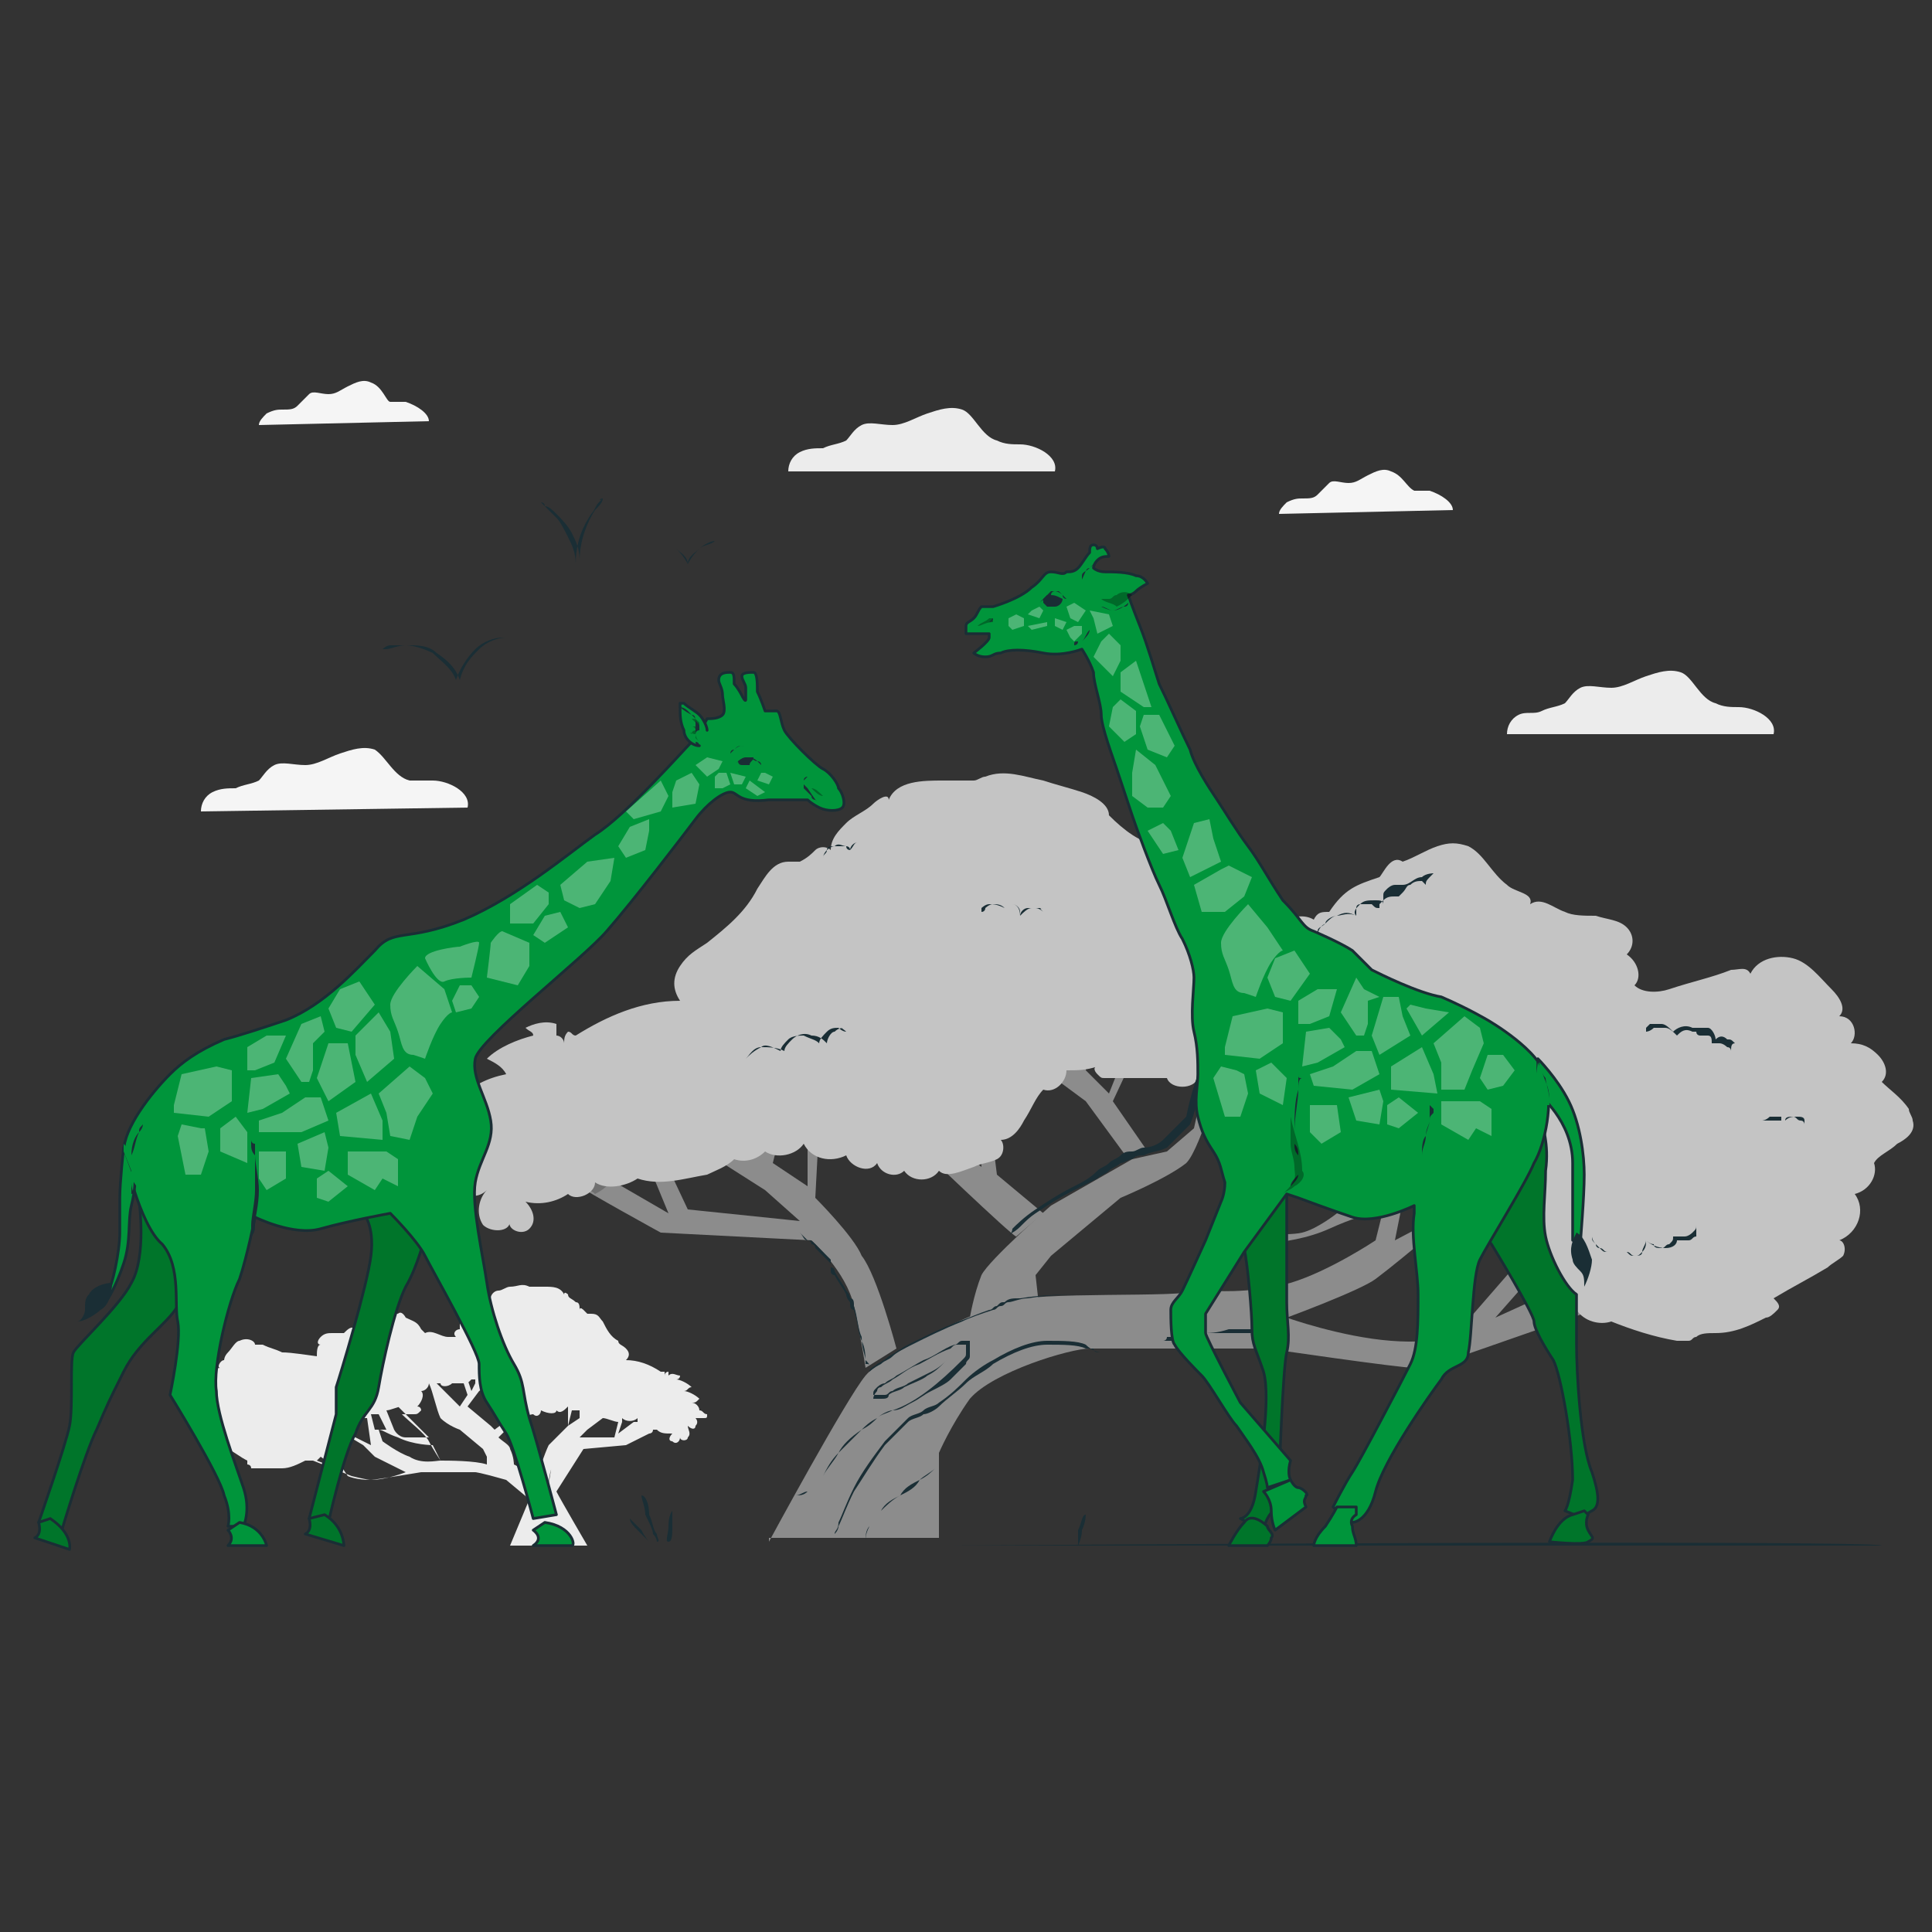 <?xml version="1.0" encoding="utf-8"?>
<!-- Generator: Adobe Illustrator 27.4.0, SVG Export Plug-In . SVG Version: 6.00 Build 0)  -->
<svg version="1.1" id="Layer_1" xmlns="http://www.w3.org/2000/svg" xmlns:xlink="http://www.w3.org/1999/xlink" x="0px" y="0px"
	 viewBox="0 0 50 50" style="enable-background:new 0 0 50 50;" xml:space="preserve">
<rect x="0" y="0" width="50" height="50" fill="#333333" stroke="none"/>
<style type="text/css">
	.st0{fill:#ECECEC;}
	.st1{fill:#F5F5F5;}
	.st2{fill:#1A2E35;}
	.st3{fill:#8C8C8C;}
	.st4{opacity:0.2;}
	.st5{fill:#C4C4C4;}
	.st6{fill:#FF735D;}
	.st7{fill:#00752A;stroke:#1A2E35;stroke-width:6.979212e-02;stroke-linecap:round;stroke-linejoin:round;stroke-miterlimit:10;}
	.st8{fill:#00752A;stroke:#1A2E35;stroke-width:7.055965e-02;stroke-linecap:round;stroke-linejoin:round;stroke-miterlimit:10;}
	.st9{fill:#00953B;stroke:#1A2E35;stroke-width:7.055965e-02;stroke-linecap:round;stroke-linejoin:round;stroke-miterlimit:10;}
	.st10{opacity:0.3;}
	.st11{opacity:0.3;fill:#FFFFFF;}
	.st12{fill:#00953B;}
</style>
<g>
	<g>
		<g>
			<g>
				<path class="st0" d="M5.3,36.4c0.1,0,0.2,0.1,0.2,0.2c0,0.1,0.1,0.3,0.2,0.3c-0.1,0.1,0,0.4,0.1,0.4c-0.1,0-0.1,0.1,0,0.1
					c0,0.1,0.1,0.1,0.1,0.1c0.2,0.1,0.3,0.2,0.5,0.3c0,0,0,0.1,0,0.1c0,0,0.1,0,0.1,0.1C6.6,38,6.7,38,6.9,38c0.1,0,0.1,0,0.2,0
					c0,0,0,0,0.1,0c0,0,0.1,0,0.1,0c0.2,0,0.4-0.1,0.6-0.2c0,0,0.1,0,0.2,0l1,0.4c0,0,0.4,0.1,0.5,0.1c0.1,0,1.3-0.2,1.3-0.2
					s1.2,0,1.4,0c0,0,0.1,0,0.8,0.2l0.6,0.5L13.2,40h1.1l0,0c0,0,0,0,0,0h0.9c0,0-0.7-1.2-0.8-1.4c0,0,0,0,0,0l0,0c0,0,0,0,0,0
					l0.7-1.1l1.1-0.1c0,0,0.4-0.2,0.6-0.3c0,0,0,0,0,0c0,0,0.1,0,0.1-0.1c0,0,0,0,0,0c0,0,0,0,0,0l0,0c0,0,0,0,0,0c0,0,0,0,0.1,0
					c0.1,0.1,0.2,0.1,0.4,0.1c-0.1,0.1-0.1,0.2,0,0.2c0.1,0.1,0.2,0,0.2-0.1c0,0.1,0.2,0.1,0.2,0c0.1-0.1,0-0.2,0-0.3
					c0.1,0.1,0.2,0.1,0.2,0c0.1-0.1,0-0.2,0-0.2c0.1,0,0.1,0,0.2,0c0.1,0,0.1,0,0.1-0.1c0,0,0,0,0,0c-0.1,0-0.1-0.1-0.2-0.1
					c0-0.1-0.1-0.2-0.2-0.2c0.1,0,0.1,0,0.2-0.1c-0.1-0.1-0.3-0.2-0.4-0.2c0.1,0,0.1-0.1,0.2-0.1c-0.1-0.1-0.3-0.2-0.4-0.2
					c0,0,0.1,0,0.1-0.1c-0.1,0-0.2-0.1-0.3,0l0,0c0,0,0-0.1,0-0.1c0,0-0.1,0-0.1,0.1c0,0,0-0.1,0-0.1c0,0,0,0-0.1,0
					c-0.3-0.2-0.6-0.3-0.9-0.3c0.1-0.1,0.1-0.2,0-0.3c-0.1-0.1-0.2-0.1-0.2-0.2c-0.2-0.1-0.3-0.3-0.4-0.5c-0.1-0.1-0.1-0.2-0.3-0.2
					c0,0-0.1,0-0.1,0c0,0-0.1-0.1-0.1-0.1c0,0-0.1-0.1-0.1,0c0-0.1,0-0.2-0.1-0.2c-0.1-0.1-0.2-0.1-0.2-0.2c0,0-0.1-0.1-0.1,0
					c-0.1-0.2-0.3-0.2-0.5-0.2c-0.1,0-0.1,0-0.2,0c0,0-0.1,0-0.1,0c0,0-0.1,0-0.1,0c-0.2-0.1-0.3,0-0.5,0c-0.1,0-0.2,0.1-0.3,0.1
					c-0.1,0-0.2,0.1-0.2,0.2c-0.1,0.1-0.3,0.2-0.4,0.3c-0.1,0-0.2,0-0.2,0.1c-0.1,0-0.1,0.2,0,0.2c-0.1,0-0.2,0-0.2,0
					c0,0.1,0,0.2,0,0.2c-0.1,0-0.2,0.1-0.1,0.2c-0.1,0-0.1,0-0.2,0c-0.2,0-0.4-0.2-0.6-0.1c0,0-0.1-0.1-0.1-0.1
					c-0.1-0.2-0.2-0.2-0.4-0.3c0,0-0.1-0.2-0.2-0.1c-0.1,0-0.2-0.1-0.3-0.1c-0.1,0-0.2,0-0.3,0c-0.2,0-0.2,0.2-0.3,0.3
					c-0.1,0.1-0.2,0.1-0.2,0.2c-0.1-0.1-0.2,0-0.3,0.1c-0.1,0-0.2,0-0.3,0c-0.1,0-0.2,0-0.3,0.1c-0.1,0.1-0.1,0.2,0,0.2
					c-0.1,0-0.1,0.2-0.1,0.3C7.5,35,7.4,35,7.3,35c-0.2-0.1-0.3-0.1-0.5-0.2c-0.1,0-0.1,0-0.2,0c0-0.1-0.2-0.2-0.4-0.1
					c-0.1,0-0.2,0.2-0.3,0.3c-0.1,0.1-0.1,0.2-0.1,0.2c-0.1,0-0.2,0.2-0.1,0.2c-0.1,0-0.2,0.1-0.2,0.1c-0.1,0.1-0.1,0.2,0,0.2
					c-0.1,0.1-0.2,0.2-0.2,0.3c0,0,0,0.1,0,0.1C5.2,36.3,5.3,36.3,5.3,36.4z M8.9,37l0,0.1L8.9,37C8.8,37,8.9,37,8.9,37z M9.3,36.7
					L9.3,36.7c0.1,0,0.1,0,0.1,0l0.1,0l0.1,0.7L9,37.1l0-0.1C9.1,36.9,9.2,36.8,9.3,36.7z M13.3,36.6C13.3,36.6,13.3,36.6,13.3,36.6
					C13.3,36.6,13.3,36.6,13.3,36.6L13.3,36.6l0,0.1C13.3,36.7,13.3,36.6,13.3,36.6z M13.2,36.5l0,0.2l-0.4,0.3c0,0,0,0,0,0
					c0,0-0.1-0.1-0.1-0.1l0,0l-0.6-0.5l0.3-0.4l0.3-0.2c0,0,0,0,0,0c0.1,0.1,0.1,0.2,0.2,0.3c0,0.1,0.1,0.2,0.2,0.2
					C13,36.4,13,36.5,13.2,36.5C13.1,36.5,13.1,36.5,13.2,36.5z M11.8,36.6L11.8,36.6C11.8,36.6,11.8,36.6,11.8,36.6L11.8,36.6z
					 M12.1,36.7L12,36.6C12,36.6,12.1,36.7,12.1,36.7z M11.4,37.8L11.4,37.8C11.5,37.8,11.4,37.8,11.4,37.8c0,0-0.2-0.3-0.3-0.5
					c-0.1-0.2-0.5-0.5-0.7-0.7c0,0,0.1,0,0.1,0c0.1,0,0.1,0,0.2,0c0.1,0,0.1,0,0.2-0.1c0,0,0-0.1-0.1-0.1c0.1-0.1,0.2-0.3,0.1-0.4
					c0,0,0,0,0,0c0.1,0,0.2-0.1,0.2-0.2c0,0,0,0,0,0c0.1,0.2,0.2,0.7,0.3,0.9c0.2,0.2,0.5,0.3,0.5,0.3l0.6,0.5l0.1,0.2l0,0.2
					C12.3,37.8,11.6,37.8,11.4,37.8z M11,37.1l0.1,0.1c0,0-0.4,0-0.6,0c-0.2,0-0.3-0.2-0.3-0.2l-0.2-0.5c0.1,0,0.3-0.1,0.4-0.1
					l-0.1,0L11,37.1z M10.6,37.7c-0.3-0.1-0.7-0.4-0.7-0.4l-0.1-0.3c0.1,0,0.2,0.1,0.5,0.2c0.4,0.2,0.9,0.2,0.9,0.2l0.2,0.4
					C11.3,37.8,10.9,37.9,10.6,37.7z M9.6,36.6c0,0,0.1,0,0.1,0c0,0,0.1,0,0.1,0l0.2,0.4L9.7,37L9.6,36.6z M12,35.8l0.1,0.3
					l-0.2,0.3l-0.6-0.6l0,0.2l0.1,0.3l0.2,0.2c0,0,0.1,0,0.1,0l-0.1,0l-0.2-0.2l-0.1-0.5c0,0,0,0,0.1,0c0,0.1,0.2,0.1,0.3,0
					C11.7,35.8,11.9,35.8,12,35.8z M12.2,35.7c0,0,0.1,0,0.1,0l0,0.1L12.2,36l-0.1-0.3C12.1,35.8,12.1,35.8,12.2,35.7
					C12.2,35.8,12.2,35.8,12.2,35.7C12.3,35.7,12.3,35.7,12.2,35.7z M12.5,35.7C12.5,35.7,12.5,35.8,12.5,35.7L12.5,35.7L12.5,35.7
					C12.5,35.7,12.5,35.7,12.5,35.7z M14.4,36.5c0.1,0.1,0.2,0,0.3-0.1l0,0.5c0,0-0.3,0.3-0.5,0.5c-0.1,0.2-0.3,0.8-0.3,0.8
					c0,0,0,0,0,0c-0.2-0.1-0.4-0.2-0.6-0.3c0,0,0-0.2-0.1-0.4c0-0.1-0.2-0.2-0.3-0.3c0,0,0.4-0.4,0.6-0.6l0,0l0,0c0,0,0,0,0,0
					c0.1,0.1,0.2,0,0.3,0c0.1,0.1,0.2,0,0.2-0.1C14.2,36.6,14.4,36.6,14.4,36.5z M14.8,36.5c0.1,0,0.2,0,0.2,0l0,0.2l-0.3,0.2
					L14.8,36.5z M15.3,36.5L15.3,36.5L15.3,36.5C15.2,36.5,15.3,36.5,15.3,36.5z M16,37.1l0.1-0.3l0,0l0-0.1h0l0,0c0,0,0,0,0,0
					c0.1,0.1,0.3,0.1,0.4,0c0,0,0,0,0,0.1l-0.1,0l0,0L16,37.1z M15,37.2l0.2-0.2l0,0l0.4-0.3c0.1,0,0.3,0.1,0.4,0.1l0,0l0,0
					l-0.1,0.4L15,37.2z M14.6,37.5c0.1-0.1,0.1-0.1,0.1-0.1l0,0c0,0,0,0,0,0C14.7,37.4,14.6,37.4,14.6,37.5z M14.2,38.4
					C14.2,38.4,14.2,38.4,14.2,38.4c0,0,0-0.2,0.1-0.5c0,0,0-0.1,0-0.1c0,0,0,0,0,0L14.2,38.4z M14.4,37.7
					C14.4,37.7,14.4,37.7,14.4,37.7C14.4,37.7,14.4,37.7,14.4,37.7z M14.4,37.8C14.4,37.8,14.4,37.8,14.4,37.8
					C14.4,37.8,14.4,37.8,14.4,37.8z M8.6,37.6c0-0.1,0.1-0.1,0-0.2c0.1,0,0.1,0,0.1-0.1c0-0.1,0-0.1,0-0.2l0.2,0l0.5,0.3
					c0,0,0.2,0.2,0.3,0.3c0.2,0.1,0.8,0.4,0.8,0.4s0,0,0,0l0,0c0,0,0,0,0,0c0,0-0.5,0.2-0.9,0.2c-0.4,0-0.6-0.1-0.6-0.1L8.6,37.6z
					 M8.7,38l-0.5-0.2c0,0,0,0,0,0c0,0,0.1-0.1,0.1-0.1L8.7,38z"/>
			</g>
			<g>
				<path class="st0" d="M45.9,19c0.1-0.4-0.5-0.7-0.9-0.7c-0.2,0-0.4,0-0.6-0.1c-0.4-0.1-0.6-0.7-0.9-0.8c-0.3-0.1-0.6,0-0.9,0.1
					c-0.3,0.1-0.6,0.3-0.9,0.3c-0.3,0-0.6-0.1-0.8,0c-0.2,0.1-0.3,0.3-0.4,0.4c-0.2,0.1-0.4,0.1-0.6,0.2s-0.4,0-0.6,0.1
					C39.1,18.6,39,18.8,39,19L45.9,19z"/>
			</g>
			<g>
				<path class="st0" d="M27.3,12.2c0.1-0.4-0.5-0.7-0.9-0.7c-0.2,0-0.4,0-0.6-0.1c-0.4-0.1-0.6-0.7-0.9-0.8c-0.3-0.1-0.6,0-0.9,0.1
					c-0.3,0.1-0.6,0.3-0.9,0.3c-0.3,0-0.6-0.1-0.8,0c-0.2,0.1-0.3,0.3-0.4,0.4c-0.2,0.1-0.4,0.1-0.6,0.2c-0.2,0-0.4,0-0.6,0.1
					c-0.2,0.1-0.3,0.3-0.3,0.5L27.3,12.2z"/>
			</g>
			<g>
				<path class="st1" d="M37.6,13.2c0-0.2-0.3-0.4-0.6-0.5c-0.1,0-0.2,0-0.4,0c-0.2-0.1-0.3-0.4-0.6-0.5c-0.2-0.1-0.4,0-0.6,0.1
					c-0.2,0.1-0.3,0.2-0.5,0.2c-0.2,0-0.4-0.1-0.5,0c-0.1,0.1-0.2,0.2-0.3,0.3c-0.1,0.1-0.2,0.1-0.4,0.1c-0.1,0-0.2,0-0.4,0.1
					c-0.1,0.1-0.2,0.2-0.2,0.3L37.6,13.2z"/>
			</g>
			<g>
				<path class="st1" d="M11.1,10.9c0-0.2-0.3-0.4-0.6-0.5c-0.1,0-0.2,0-0.4,0C10,10.4,9.9,10,9.6,9.9c-0.2-0.1-0.4,0-0.6,0.1
					c-0.2,0.1-0.3,0.2-0.5,0.2c-0.2,0-0.4-0.1-0.5,0c-0.1,0.1-0.2,0.2-0.3,0.3c-0.1,0.1-0.2,0.1-0.4,0.1c-0.1,0-0.2,0-0.4,0.1
					c-0.1,0.1-0.2,0.2-0.2,0.3L11.1,10.9z"/>
			</g>
			<g>
				<path class="st1" d="M12.1,20.9c0.1-0.4-0.5-0.7-0.9-0.7c-0.2,0-0.4,0-0.6,0c-0.4-0.1-0.6-0.6-0.9-0.8c-0.3-0.1-0.6,0-0.9,0.1
					c-0.3,0.1-0.6,0.3-0.9,0.3c-0.3,0-0.6-0.1-0.8,0c-0.2,0.1-0.3,0.3-0.4,0.4c-0.2,0.1-0.4,0.1-0.6,0.2c-0.2,0-0.4,0-0.6,0.1
					c-0.2,0.1-0.3,0.3-0.3,0.5L12.1,20.9z"/>
			</g>
			<g>
				<path class="st2" d="M48.7,40c0,0-10.8,0-24.1,0c-13.3,0-24.1,0-24.1,0c0,0,10.8,0,24.1,0C37.9,39.9,48.7,39.9,48.7,40z"/>
			</g>
			<g>
				<g>
					<path class="st2" d="M16.6,38.7C16.6,38.7,16.6,38.7,16.6,38.7l0-0.1L16.6,38.7c0.1,0,0.2,0.2,0.2,0.5c0.1,0.2,0.1,0.4,0.2,0.5
						c0,0.1,0.1,0.2,0,0.2c0,0,0-0.1-0.1-0.2c0-0.1-0.1-0.3-0.2-0.5C16.7,39,16.6,38.8,16.6,38.7L16.6,38.7
						C16.6,38.7,16.6,38.7,16.6,38.7z"/>
				</g>
				<g>
					<path class="st2" d="M17.4,39.1c0,0,0,0.2,0,0.4c0,0.2,0,0.4-0.1,0.4s0-0.2,0-0.4C17.3,39.2,17.4,39.1,17.4,39.1z"/>
				</g>
				<g>
					<path class="st2" d="M16.3,39.3c0,0,0.1,0.1,0.3,0.3c0.1,0.2,0.2,0.3,0.2,0.3c0,0-0.1-0.1-0.3-0.3
						C16.4,39.5,16.3,39.4,16.3,39.3z"/>
				</g>
				<g>
					<g>
						<path class="st2" d="M27,39c0,0,0.1,0.2,0.2,0.5c0.1,0.3,0.2,0.5,0.2,0.5c0,0-0.1-0.2-0.2-0.5C27.1,39.2,27,39,27,39z"/>
					</g>
					<g>
						<path class="st2" d="M27.5,38.5c0,0,0,0.1,0,0.2c0,0.1,0,0.3,0,0.5c0,0.2,0,0.4,0,0.5c0,0.1,0,0.2,0,0.2c0,0,0-0.1,0-0.2
							c0-0.1,0-0.3,0-0.5c0-0.2,0-0.4,0-0.5C27.5,38.6,27.5,38.5,27.5,38.5z"/>
					</g>
					<g>
						<path class="st2" d="M28.1,39.2c0,0,0,0.2-0.1,0.4c0,0.2-0.1,0.4-0.1,0.4c0,0,0-0.2,0-0.4C28,39.4,28,39.2,28.1,39.2z"/>
					</g>
				</g>
			</g>
			<g>
				<path class="st3" d="M19.9,39.9c0,0,2-3.7,2.5-4.3c0.5-0.6,2.8-1.6,3.6-1.9c0.8-0.3,4.7-0.1,4.9-0.3c0,0,0.5-1,0.8-1.6
					c0.3-0.6,2.3-2.3,2.3-2.3l0.3,0.1l-2,1.8L32,31.9c0,0,1.3,0.1,1.7,0c0.4-0.1,0.9-0.5,0.9-0.5l0.7-1.6l0.3,0.1L35,31.3l1.1-0.3
					v0.3c0,0-0.6,0-1.7,0.5c-1.1,0.5-2.6,0.4-2.6,0.4l-0.5,1.2c0,0,1,0.1,2.1-0.2c1-0.3,2.2-1.1,2.2-1.1l0.6-2.4l1.2,0.3l-0.9,0.1
					l-0.4,2l1.9-1l0.1-1l0.3,0.1l-0.1,1l0.6-0.3l0.2,0.2l-1.1,0.3l-1.4,0.9c0,0-0.6,0.5-1,0.8c-0.4,0.3-2.3,1-2.3,1s1.4,0.5,2.7,0.6
					c1.3,0.1,1.7-0.2,1.7-0.2l2-2.3l0.5,0.2l-1.5,1.7l2.2-1l1.5,0.4l-4.3,1.5c0,0-1.1,0.4-1.5,0.4c-0.4,0-3.8-0.5-3.8-0.5
					s-4.1,0-4.6,0c-0.5,0-2.5,0.6-3.1,1.3c-0.5,0.7-0.8,1.4-0.8,1.4l0,2.2H19.9z"/>
				<path class="st3" d="M25.1,34.1c0,0,0.1-0.6,0.3-1.1c0.2-0.4,1.8-1.8,1.8-1.8l2.1-1.2l0.9-0.2l0.7-0.6l0.4-1.8h0.4
					c0,0-0.6,2.3-1,2.7C30.2,30.5,29,31,29,31l-1.8,1.5l-0.4,0.5l0.1,0.9L25.1,34.1"/>
				<polygon class="st3" points="28.3,26.4 28.1,27.7 28.7,28.3 29.3,26.8 29.5,27 28.8,28.5 29.7,29.8 29.2,30 28.1,28.5 
					25.8,26.8 26.2,26.5 27.7,27.6 28.1,26.4 				"/>
				<path class="st3" d="M25.3,28.2c0,0,0.1,2,0.1,2l-1.2-1l-0.5,0.4c0,0,2.5,2.4,2.6,2.4c0,0,0.7-0.6,0.7-0.6l-1.2-1L25.5,28
					L25.3,28.2z"/>
				<path class="st4" d="M24.4,30.2c0,0,0.1,0,0.3,0c0.1,0,0.5-0.2,0.5-0.2l-0.3-0.3c0,0-0.5,0-0.6,0c0,0-0.2,0.2-0.2,0.2L24.4,30.2
					z"/>
				<path class="st3" d="M15,30.7c0.1,0.1,2.1,1.2,2.1,1.2l3.9,0.2c0,0,0.9,0.8,1.1,1.7c0.2,0.9,0.3,1.6,0.3,1.6l0.8-0.5
					c0,0-0.5-1.9-0.9-2.4C22.1,32,21.1,31,21.1,31l0.1-1.9h-0.3l0,1.6L20,30.1l0.2-0.8l-0.5-0.1l-0.1,0.6l-1-0.7l-1,0.3l2.2,1.4
					l0.9,0.8l-2.9-0.3L17,29.6l-0.4,0.1l0.7,1.7l-1.9-1.1L15,30.7z"/>
				<path class="st4" d="M15.1,30.7c0.1,0.1,0.2,0.1,0.3,0.2c0.2-0.1,0.3-0.2,0.4-0.3l-0.3-0.2L15.1,30.7L15.1,30.7z"/>
				<path class="st4" d="M16.9,30.5l-0.1-0.2l0.4,0l0.1,0.2C17.3,30.4,17.1,30.5,16.9,30.5z"/>
				<path class="st5" d="M14.4,26.5c-0.3-0.1-0.6,0-0.8,0.1c0.1,0.1,0.2,0.1,0.2,0.2c-0.4,0.1-0.9,0.3-1.2,0.6
					c0.2,0.1,0.4,0.2,0.5,0.4c-0.5,0.1-0.9,0.3-1.3,0.7c0.2,0.1,0.4,0.2,0.6,0.2c-0.3,0.1-0.5,0.3-0.6,0.6c-0.2,0.1-0.3,0.2-0.5,0.4
					c0,0-0.1,0.1-0.1,0.1c-0.1,0.2,0.1,0.3,0.3,0.3c0.2,0,0.4-0.1,0.5,0c-0.2,0.1-0.3,0.5-0.1,0.7c0.2,0.2,0.5,0.2,0.7,0
					c-0.2,0.2-0.3,0.6-0.1,0.9c0.2,0.2,0.7,0.2,0.7-0.1c-0.1,0.2,0.3,0.4,0.5,0.2c0.2-0.2,0.1-0.5-0.1-0.7c0.4,0.1,0.8,0,1.1-0.2
					c0.2,0.2,0.7,0,0.7-0.3c0.3,0.2,0.8,0.1,1.1-0.1c0.6,0.2,1.2,0,1.8-0.1c0.2-0.1,0.5-0.2,0.7-0.4c0.3,0.1,0.6,0,0.8-0.2
					c0.3,0.2,0.8,0.1,1-0.2c0.2,0.4,0.7,0.5,1.1,0.3c0.1,0.3,0.6,0.5,0.8,0.2c0.1,0.3,0.5,0.4,0.7,0.2c0.2,0.3,0.7,0.3,0.9,0
					c0.2,0.2,0.6,0,0.9-0.1c0.2-0.1,0.4-0.1,0.6-0.2s0.2-0.4,0.1-0.5c0.3,0,0.5-0.3,0.6-0.5c0.2-0.3,0.3-0.6,0.5-0.8
					c0.3,0.1,0.6-0.2,0.6-0.5c0.3,0,0.5,0,0.8-0.1c-0.1,0-0.1,0.1,0,0.2s0.1,0.1,0.2,0.1c0.5,0,1,0,1.6,0c0.1,0.3,0.7,0.3,0.8,0
					c0.1,0.2,0.5,0.1,0.5-0.1c0.1,0.2,0.2,0.3,0.4,0.2c0.1,0.4,0.6,0.6,1,0.5c0.5-0.1,0.7-0.8,0.5-1.2c-0.2-0.3-0.6-0.5-0.9-0.4
					c0-0.3-0.3-0.6-0.6-0.7c0.2,0,0.2-0.3,0.1-0.4c-0.1-0.1-0.3-0.1-0.4-0.2c0.2-0.2,0.2-0.5,0-0.6c0.2,0,0.3-0.1,0.3-0.2
					c0-0.2-0.1-0.3-0.3-0.3c0.1,0,0.2-0.1,0.3-0.1c-0.1-0.1-0.2-0.2-0.3-0.2c0.3-0.2,0-0.8-0.3-0.8c0.2-0.1,0.2-0.4,0.1-0.6
					c-0.1-0.2-0.4-0.3-0.6-0.1c0.2-0.2,0.1-0.5-0.1-0.6c-0.2-0.1-0.4-0.2-0.7-0.2c-0.5-0.1-0.9-0.4-1.3-0.8c0-0.3-0.4-0.5-0.7-0.6
					c-0.3-0.1-0.7-0.2-1-0.3c-0.5-0.1-1-0.3-1.5-0.1c-0.1,0-0.2,0.1-0.3,0.1c-0.1,0-0.2,0-0.3,0c-0.2,0-0.3,0-0.5,0
					c-0.5,0-1.2,0-1.4,0.5c0-0.2-0.3,0-0.4,0.1c-0.2,0.2-0.5,0.3-0.7,0.5c-0.2,0.2-0.4,0.4-0.4,0.7c-0.1-0.1-0.3-0.1-0.4,0
					c-0.1,0.1-0.2,0.2-0.4,0.3c-0.1,0-0.2,0-0.3,0c-0.4,0-0.6,0.4-0.8,0.7c-0.3,0.6-0.8,1-1.3,1.4c-0.3,0.2-0.5,0.3-0.7,0.6
					c-0.2,0.3-0.2,0.6,0,0.9c-1,0-1.9,0.4-2.7,0.9c-0.1,0-0.1-0.1-0.2-0.1c-0.1,0.1-0.1,0.2-0.1,0.3c0-0.1-0.1-0.2-0.2-0.2
					C14.4,26.3,14.4,26.4,14.4,26.5"/>
				<path class="st5" d="M31.7,27.4c0,0.3,0.3,0.7,0.7,0.6c-0.4,0.4-0.3,1.1,0.2,1.3c-0.1-0.1-0.4,0.1-0.3,0.3
					c0.1,0.2,0.3,0.2,0.5,0.2s0.4-0.1,0.5,0c0.2,0,0.3,0.1,0.5,0.2c0.2,0,0.4-0.1,0.3-0.2c0.4,0.1,0.9,0.3,1.3,0.4
					c0.2,0,0.3,0.1,0.5,0.1c0.2,0,0.3-0.1,0.5-0.1c0.1,0,0.2,0.1,0.3,0.2c0.2,0.1,0.4,0.1,0.6,0c0.2,0.6,1.2,0.6,1.4,1.1
					c0.1,0.2,0.1,0.4,0.1,0.6c0.1,0.2,0.3,0.4,0.4,0.3c-0.1,0.5,0.4,1,0.8,1.3c0.2,0.2,0.5,0.3,0.8,0.2c0.2,0.3,0.6,0.4,0.9,0.3
					c0.5,0.2,1.1,0.4,1.7,0.5c0.1,0,0.2,0,0.3,0c0.1,0,0.1-0.1,0.2-0.1c0.1-0.1,0.3-0.1,0.5-0.1c0.5,0,0.9-0.2,1.3-0.4
					c0.1,0,0.2-0.1,0.3-0.2c0.1-0.1,0-0.2-0.1-0.3c0.5-0.3,0.9-0.5,1.4-0.8c0.1-0.1,0.3-0.2,0.4-0.3c0.1-0.2,0-0.4-0.1-0.4
					c0.5-0.2,0.7-0.8,0.4-1.2c0.4-0.1,0.6-0.5,0.5-0.8c0.1-0.2,0.4-0.3,0.6-0.5c0.2-0.1,0.5-0.3,0.4-0.6c0-0.1-0.1-0.2-0.1-0.3
					c-0.2-0.3-0.5-0.5-0.7-0.7c0.2-0.2,0.1-0.5-0.1-0.7c-0.2-0.2-0.4-0.3-0.7-0.3c0.2-0.2,0.1-0.7-0.3-0.7c0.2-0.2,0-0.5-0.2-0.7
					c-0.3-0.3-0.6-0.7-1-0.8c-0.4-0.1-0.9,0-1.1,0.4c-0.1-0.2-0.3-0.1-0.5-0.1c-0.5,0.2-1,0.3-1.6,0.5c-0.3,0.1-0.7,0.1-0.9-0.1
					c0.2-0.2,0.1-0.6-0.2-0.8c0.2-0.2,0.2-0.5,0-0.7c-0.2-0.2-0.5-0.2-0.8-0.3c-0.3,0-0.6,0-0.8-0.1c-0.3-0.1-0.6-0.4-0.9-0.2
					c0.1-0.3-0.4-0.3-0.6-0.5c-0.4-0.3-0.6-0.8-1-1c-0.3-0.1-0.5-0.1-0.8,0c-0.3,0.1-0.6,0.3-0.9,0.4c-0.3-0.2-0.5,0.3-0.6,0.4
					c-0.6,0.2-0.9,0.3-1.3,0.9c-0.2,0-0.3,0-0.4,0.2c-0.5-0.3-1.2,0.3-1.8,0.2c-0.2,0-0.3-0.1-0.5-0.1c-0.2,0-0.3,0.1-0.4,0.3
					c-0.3,0.1-0.7,0.2-0.9,0.5c-0.2,0.3-0.1,0.8,0.3,0.8l-0.6,1.2L31.7,27.4z"/>
				<g>
					<path class="st2" d="M43.9,31.7C43.9,31.7,43.9,31.7,43.9,31.7C43.9,31.8,43.9,31.8,43.9,31.7c0,0.1,0,0.1-0.1,0.2
						c0,0-0.1,0.1-0.2,0.1c-0.1,0-0.2,0-0.3,0l0,0c0,0.1,0,0.1-0.1,0.2c-0.1,0-0.1,0.1-0.2,0.1c-0.1,0-0.2,0-0.2-0.1
						c-0.1,0-0.2-0.1-0.2-0.1l0,0c0,0.1,0,0.2-0.1,0.3c0,0.1-0.1,0.1-0.2,0.1c-0.1,0-0.1,0-0.2-0.1c-0.1-0.1-0.2-0.2-0.2-0.3l0,0
						c0,0.1,0,0.2-0.1,0.2c-0.1,0.1-0.1,0.1-0.2,0.1c-0.1,0-0.1,0-0.2-0.1c-0.1,0-0.1-0.1-0.1-0.1c-0.1-0.1-0.1-0.2-0.1-0.2
						c0,0,0,0,0-0.1c0,0,0,0,0,0c0,0,0,0,0,0.1c0,0.1,0,0.1,0.1,0.2c0,0,0.1,0.1,0.1,0.1c0.1,0,0.1,0.1,0.2,0.1c0.1,0,0.1,0,0.2-0.1
						c0.1,0,0.1-0.1,0.1-0.2l0,0c0,0.1,0.1,0.2,0.2,0.3c0.1,0,0.1,0.1,0.2,0.1c0.1,0,0.1,0,0.2-0.1c0-0.1,0.1-0.2,0.1-0.3l0,0l0,0
						c0.1,0.1,0.3,0.2,0.5,0.2c0.2,0,0.3-0.1,0.3-0.2l0,0l0,0c0.1,0,0.2,0,0.3,0c0.1,0,0.1-0.1,0.2-0.1
						C43.9,31.9,43.9,31.8,43.9,31.7C43.9,31.8,43.9,31.7,43.9,31.7z"/>
				</g>
				<g>
					<path class="st2" d="M44.8,27.2c0,0,0-0.1-0.1-0.1c0,0-0.1-0.1-0.2-0.1c-0.1,0-0.2,0-0.2,0l0,0l0,0c0-0.1,0-0.2-0.1-0.2
						c0,0-0.1,0-0.1,0c0,0-0.1,0-0.1,0c0,0-0.1,0-0.1-0.1c0,0-0.1,0-0.1,0c-0.2-0.1-0.3,0-0.4,0.1l0,0l0,0c-0.1-0.1-0.2-0.2-0.3-0.2
						c-0.1,0-0.2,0-0.3,0c-0.1,0.1-0.2,0.1-0.2,0.1c0,0,0,0,0-0.1c0,0,0.1-0.1,0.1-0.1c0.1,0,0.2,0,0.3,0c0.1,0,0.2,0.1,0.3,0.2l0,0
						c0.1-0.1,0.3-0.2,0.5-0.1c0,0,0.1,0,0.1,0c0,0,0.1,0,0.1,0c0,0,0.1,0,0.2,0c0.1,0,0.2,0.2,0.2,0.3l0,0c0.1-0.1,0.2-0.1,0.3,0
						c0.1,0,0.1,0,0.2,0.1C44.8,27,44.8,27.1,44.8,27.2C44.8,27.1,44.8,27.2,44.8,27.2z"/>
				</g>
				<g>
					<path class="st2" d="M46.7,29.1c0,0,0-0.1-0.1-0.1c-0.1,0-0.1-0.1-0.2-0.1c-0.1,0-0.2,0-0.2,0.1c0,0-0.1,0.1-0.1,0.1l0,0
						c0,0,0-0.1,0-0.1c0,0-0.1,0-0.1,0c-0.1,0-0.1,0-0.2,0c-0.1,0-0.2,0-0.2,0c0,0,0.1,0,0.2-0.1c0,0,0,0,0.1,0c0,0,0.1,0,0.1,0
						c0,0,0.1,0,0.1,0c0,0,0,0,0,0.1c0,0,0,0,0,0.1l0,0c0,0,0.1-0.1,0.1-0.1c0.1-0.1,0.2-0.1,0.3-0.1c0.1,0,0.2,0,0.2,0.1
						C46.7,28.9,46.7,29,46.7,29.1C46.7,29,46.7,29.1,46.7,29.1z"/>
				</g>
				<g>
					<path class="st2" d="M36.9,22.9c0,0,0,0-0.1-0.1c-0.1,0-0.2,0-0.3,0.1c-0.1,0-0.1,0.1-0.2,0.2c0,0-0.1,0.1-0.1,0.1
						c0,0-0.1,0-0.1,0c-0.1,0-0.2,0-0.3,0.1c0,0-0.1,0.1-0.1,0.1c0,0,0,0.1,0,0.1c0,0,0,0,0,0c0,0,0,0,0,0l0,0l0,0
						c-0.1,0-0.1,0-0.2-0.1c-0.1,0-0.2,0-0.3,0c-0.1,0.1-0.2,0.2-0.1,0.3l0,0l0,0c-0.2-0.1-0.3-0.1-0.5,0c-0.1,0-0.3,0.1-0.3,0.2
						c-0.2,0.1-0.2,0.3-0.2,0.3c0,0,0,0,0,0c0,0,0,0,0-0.1c0-0.1,0.1-0.1,0.2-0.2c0.1-0.1,0.2-0.2,0.3-0.2c0.1,0,0.3-0.1,0.5,0l0,0
						c0-0.1,0-0.1,0-0.2c0-0.1,0.1-0.1,0.1-0.1c0.1-0.1,0.2-0.1,0.4-0.1c0.1,0,0.2,0,0.2,0.1l0,0c0,0,0,0,0-0.1c0,0,0-0.1,0-0.1
						c0-0.1,0-0.1,0.1-0.2c0,0,0.1-0.1,0.2-0.1c0.1,0,0.1,0,0.2,0c0.2,0,0.3-0.2,0.5-0.2c0.1-0.1,0.3-0.1,0.3-0.1
						C36.9,22.8,36.9,22.8,36.9,22.9C36.9,22.8,36.9,22.9,36.9,22.9z"/>
				</g>
				<g>
					<path class="st2" d="M21.9,26.7C21.9,26.7,21.8,26.7,21.9,26.7c-0.1,0-0.2-0.1-0.2-0.1c-0.1,0-0.2,0-0.3,0.1
						c-0.1,0.1-0.2,0.2-0.2,0.3l0,0l0,0c-0.1-0.1-0.2-0.1-0.4-0.2c-0.1,0-0.3,0-0.4,0.1c-0.1,0.1-0.2,0.2-0.2,0.3l0,0l0,0
						c-0.2-0.1-0.4-0.2-0.5-0.1c-0.2,0-0.3,0.2-0.4,0.3c-0.1,0.1-0.1,0.2-0.1,0.3c0,0,0,0,0,0c0,0,0,0,0,0c0,0,0,0,0,0c0,0,0,0,0,0
						c0,0,0,0,0,0c0,0,0,0,0,0c0,0,0,0,0,0c0,0,0,0,0,0c0,0,0,0,0,0c0-0.1,0-0.2,0.1-0.3c0.1-0.1,0.2-0.2,0.4-0.3
						c0.2,0,0.4,0,0.6,0.1l0,0c0-0.1,0.1-0.2,0.2-0.3c0.1-0.1,0.3-0.2,0.5-0.1c0.2,0,0.3,0.1,0.4,0.2l0,0c0-0.1,0.1-0.3,0.2-0.3
						c0.1-0.1,0.2-0.1,0.3-0.1C21.7,26.6,21.8,26.6,21.9,26.7C21.8,26.7,21.8,26.7,21.9,26.7C21.9,26.7,21.9,26.7,21.9,26.7z"/>
				</g>
				<g>
					<path class="st2" d="M27,23.6c0,0-0.1-0.1-0.2-0.1c-0.1,0-0.2,0-0.2,0c-0.1,0-0.2,0.1-0.2,0.2l0,0l0-0.1c0-0.1-0.1-0.2-0.2-0.2
						c-0.1,0-0.1,0-0.2,0.1c0,0,0,0,0,0c0,0,0,0,0,0c0,0,0,0,0,0c0,0,0,0,0,0c0,0,0,0,0,0c-0.1-0.1-0.2-0.1-0.3-0.1
						c-0.1,0-0.2,0.1-0.2,0.1c0,0,0,0.1-0.1,0.1c0,0,0,0,0,0c0,0,0,0,0-0.1c0,0,0.1-0.1,0.2-0.1c0.1,0,0.2,0,0.4,0.1c0,0,0,0,0,0
						c0,0,0,0,0,0c0,0,0,0,0,0c0,0,0,0,0,0c0.1-0.1,0.1-0.1,0.2-0.1c0.1,0,0.2,0.1,0.2,0.3l0,0c0.1-0.1,0.2-0.2,0.3-0.2
						c0.1,0,0.2,0,0.3,0C26.9,23.5,26.9,23.5,27,23.6C27,23.6,27,23.6,27,23.6z"/>
				</g>
				<g>
					<path class="st2" d="M22.6,21.9c0,0-0.1-0.1-0.2-0.1c-0.1,0-0.1,0-0.2,0c-0.1,0-0.1,0.1-0.2,0.2l0,0l0,0c0,0-0.1,0-0.1-0.1
						c-0.1,0-0.2-0.1-0.3,0c-0.1,0-0.2,0.1-0.2,0.1c0,0.1-0.1,0.1-0.1,0.2c0,0,0,0.1,0,0.1c0,0,0,0,0-0.1c0,0,0-0.1,0.1-0.2
						c0-0.1,0.1-0.1,0.2-0.1c0.1,0,0.2,0,0.3,0c0,0,0.1,0,0.1,0.1l0,0c0-0.1,0.1-0.2,0.2-0.2c0.1,0,0.2,0,0.2,0
						C22.5,21.8,22.6,21.9,22.6,21.9C22.6,21.9,22.6,21.9,22.6,21.9z"/>
				</g>
				<g>
					<path class="st2" d="M30.8,33.5C30.8,33.5,30.8,33.5,30.8,33.5C30.8,33.5,30.8,33.5,30.8,33.5c-0.1,0-0.2,0-0.3,0
						c-0.2,0-0.6,0-1,0c-0.4,0-0.9,0-1.4,0c-0.5,0-1.1,0-1.7,0.1c-0.2,0-0.3,0-0.4,0.1c-0.1,0-0.1,0-0.2,0.1c-0.1,0-0.1,0.1-0.2,0.1
						c-0.3,0.1-0.5,0.2-0.8,0.3c-0.5,0.2-0.9,0.4-1.3,0.6c-0.2,0.1-0.3,0.2-0.5,0.3c-0.1,0.1-0.3,0.2-0.3,0.2
						c-0.1,0.1-0.2,0.1-0.2,0.2c0,0,0,0,0,0c0,0,0,0,0,0c0,0,0.1-0.1,0.3-0.2c0.1-0.1,0.2-0.1,0.3-0.2c0.1-0.1,0.3-0.2,0.5-0.3
						c0.4-0.2,0.8-0.4,1.3-0.6c0.2-0.1,0.5-0.2,0.8-0.3c0.1,0,0.1-0.1,0.2-0.1c0.1,0,0.1-0.1,0.2-0.1c0.1,0,0.3-0.1,0.5-0.1
						c0.6-0.1,1.2-0.1,1.7-0.1c0.5,0,1,0,1.4,0c0.4,0,0.7,0,1,0C30.6,33.5,30.7,33.5,30.8,33.5C30.8,33.5,30.8,33.5,30.8,33.5
						C30.8,33.5,30.8,33.5,30.8,33.5z"/>
				</g>
				<g>
					<path class="st2" d="M30.1,34.7C30.1,34.7,30.1,34.7,30.1,34.7c0.1,0,0.1,0,0.1,0c0,0,0.1,0,0.2,0c0.1,0,0.1,0,0.2-0.1
						c0.2,0,0.3-0.1,0.5-0.1c0.2,0,0.4,0,0.7-0.1c0.2,0,0.5,0,0.7,0c0.2,0,0.4,0,0.5,0c0.1,0,0.1,0,0.2,0c0.1,0,0.1,0,0.2,0
						c0,0,0.1,0,0.1,0c0,0,0,0,0,0c0,0,0,0,0,0c0,0-0.1,0-0.1,0c0,0-0.1,0-0.2,0c-0.1,0-0.1,0-0.2,0c-0.2,0-0.3,0-0.5,0.1
						c-0.2,0-0.4,0-0.7,0c-0.2,0-0.5,0-0.7,0c-0.2,0-0.4,0-0.5,0.1c-0.1,0-0.1,0-0.2,0c-0.1,0-0.1,0-0.2,0
						C30.2,34.7,30.1,34.7,30.1,34.7C30.1,34.7,30.1,34.7,30.1,34.7z"/>
				</g>
				<g>
					<path class="st2" d="M28.5,35C28.5,35,28.5,35,28.5,35C28.4,35,28.4,35,28.5,35c-0.1,0-0.2,0-0.2-0.1c0,0-0.1,0-0.2,0
						c-0.2-0.1-0.6-0.1-1-0.1c-0.4,0-0.9,0.2-1.4,0.5c-0.2,0.2-0.5,0.3-0.7,0.5c-0.2,0.2-0.5,0.4-0.7,0.6c-0.1,0.1-0.3,0.2-0.4,0.2
						c-0.1,0.1-0.3,0.1-0.4,0.2c-0.1,0.1-0.2,0.2-0.3,0.3c-0.1,0.1-0.2,0.2-0.3,0.3c-0.3,0.4-0.6,0.9-0.8,1.2
						c-0.2,0.4-0.3,0.7-0.4,0.9c0,0.1-0.1,0.2-0.1,0.2c0,0,0,0,0,0.1c0,0,0,0,0,0c0,0,0,0,0,0c0,0,0,0,0-0.1c0-0.1,0.1-0.1,0.1-0.3
						c0.1-0.2,0.2-0.5,0.4-0.9c0.2-0.4,0.5-0.8,0.8-1.2c0.1-0.1,0.2-0.2,0.3-0.3c0.1-0.1,0.2-0.2,0.3-0.3c0.1-0.1,0.3-0.1,0.4-0.2
						c0.1-0.1,0.3-0.1,0.4-0.2c0.3-0.2,0.5-0.4,0.7-0.6c0.2-0.2,0.5-0.4,0.7-0.5c0.5-0.3,1-0.5,1.4-0.5c0.4,0,0.8,0,1,0.1
						C28.3,35,28.5,35,28.5,35z"/>
				</g>
				<g>
					<path class="st2" d="M22.4,40C22.4,40,22.4,39.9,22.4,40c0-0.1,0-0.1,0-0.1c0-0.1,0-0.2,0.1-0.4c0.1-0.1,0.2-0.3,0.3-0.4
						c0.1-0.2,0.3-0.3,0.5-0.4c0.2-0.1,0.4-0.2,0.5-0.4c0.2-0.1,0.3-0.2,0.4-0.3c0.1-0.1,0.2-0.2,0.2-0.3c0.1-0.1,0.1-0.1,0.1-0.1
						c0,0,0,0,0,0c0,0,0,0-0.1,0.1c0,0.1-0.1,0.2-0.2,0.3c-0.1,0.1-0.3,0.2-0.4,0.3c-0.2,0.1-0.4,0.2-0.5,0.4
						c-0.2,0.1-0.4,0.3-0.5,0.4c-0.1,0.1-0.2,0.3-0.3,0.4c-0.1,0.1-0.1,0.3-0.1,0.3C22.4,39.9,22.4,40,22.4,40z"/>
				</g>
				<g>
					<path class="st2" d="M24.6,35.1c0,0,0,0-0.1,0.1c-0.1,0.1-0.2,0.2-0.4,0.3c-0.2,0.1-0.4,0.2-0.6,0.3c-0.1,0.1-0.3,0.1-0.4,0.2
						c-0.1,0-0.1,0.1-0.2,0.1c-0.1,0-0.2,0-0.3,0l0,0l0,0c0-0.1,0-0.1,0.1-0.2c0,0,0.1-0.1,0.2-0.1c0.1-0.1,0.2-0.1,0.3-0.2
						c0.2-0.1,0.5-0.3,0.7-0.4c0.3-0.1,0.5-0.3,0.8-0.4c0.1,0,0.1-0.1,0.2-0.1c0,0,0.1,0,0.1,0c0,0,0,0,0.1,0c0,0,0,0,0,0.1
						c0,0.1,0,0.2,0,0.3c0,0.1-0.1,0.1-0.1,0.2c-0.1,0.1-0.1,0.1-0.2,0.2c-0.1,0.1-0.1,0.1-0.2,0.2c-0.1,0.1-0.3,0.2-0.5,0.3
						c-0.2,0.1-0.3,0.2-0.5,0.3c-0.2,0.1-0.3,0.2-0.5,0.2c-0.2,0.1-0.3,0.1-0.4,0.2c-0.1,0.1-0.2,0.2-0.4,0.3
						c-0.2,0.2-0.4,0.4-0.6,0.6c-0.2,0.2-0.3,0.4-0.4,0.6c-0.1,0.2-0.3,0.3-0.4,0.4c-0.1,0.1-0.2,0.1-0.3,0.1c-0.1,0-0.1,0-0.1,0
						c0,0,0,0,0.1,0c0.1,0,0.2-0.1,0.3-0.1c0.1-0.1,0.3-0.2,0.4-0.4c0.1-0.2,0.3-0.4,0.4-0.6c0.1-0.2,0.3-0.4,0.6-0.6
						c0.1-0.1,0.2-0.2,0.4-0.3c0.1-0.1,0.3-0.2,0.4-0.2c0.6-0.2,1.2-0.7,1.8-1.3c0.1-0.1,0.1-0.1,0.1-0.2c0-0.1,0-0.2,0-0.2
						c0,0,0,0-0.1,0c0,0-0.1,0-0.1,0c-0.1,0-0.1,0-0.2,0.1c-0.3,0.1-0.6,0.3-0.8,0.4c-0.3,0.1-0.5,0.3-0.7,0.4
						c-0.1,0.1-0.2,0.1-0.3,0.2c-0.1,0-0.1,0.1-0.1,0.1c0,0-0.1,0.1-0.1,0.2l0,0c0.1,0,0.2,0,0.2,0c0.1,0,0.2,0,0.2-0.1
						c0.1-0.1,0.3-0.1,0.4-0.2c0.2-0.1,0.5-0.2,0.6-0.3c0.2-0.1,0.3-0.2,0.4-0.3C24.5,35.2,24.5,35.2,24.6,35.1
						C24.6,35.1,24.6,35.1,24.6,35.1z"/>
				</g>
				<g>
					<path class="st2" d="M31.2,27.6C31.2,27.6,31.2,27.6,31.2,27.6c0,0,0,0.1,0,0.1c0,0.1,0,0.2-0.1,0.3c-0.1,0.3-0.1,0.6-0.3,1.1
						l0,0l0,0c-0.2,0.2-0.4,0.4-0.6,0.6l0,0l0,0c-0.2,0.1-0.4,0.1-0.6,0.2c-0.1,0-0.2,0-0.3,0.1c-0.1,0-0.2,0.1-0.3,0.1
						c-0.1,0.1-0.2,0.1-0.3,0.2c-0.1,0.1-0.2,0.1-0.3,0.2c-0.2,0.1-0.4,0.2-0.6,0.3c-0.4,0.2-0.7,0.4-1,0.6
						c-0.3,0.2-0.4,0.4-0.6,0.5c-0.1,0.1-0.1,0.1-0.1,0.1c0,0,0,0,0,0c0,0,0,0,0,0c0,0,0,0,0,0c0,0,0,0,0,0c0,0,0.1-0.1,0.1-0.2
						c0.1-0.1,0.3-0.3,0.6-0.5c0.3-0.2,0.6-0.4,1-0.6c0.2-0.1,0.4-0.2,0.6-0.4c0.1-0.1,0.2-0.1,0.3-0.2c0.1-0.1,0.2-0.1,0.3-0.2
						c0.1-0.1,0.2-0.1,0.3-0.1c0.1,0,0.2-0.1,0.3-0.1c0.2,0,0.4-0.1,0.5-0.2l0,0c0.2-0.2,0.4-0.4,0.6-0.6l0,0
						c0.1-0.5,0.2-0.8,0.3-1.1c0-0.1,0.1-0.2,0.1-0.3C31.2,27.6,31.2,27.6,31.2,27.6C31.2,27.6,31.2,27.6,31.2,27.6z"/>
				</g>
				<g class="st4">
					<path d="M33.7,25.7c0.2-0.4,0-0.9-0.4-1.1c-0.1-0.3-0.4-0.4-0.6-0.4c0-0.2-0.1-0.4-0.3-0.5c-0.2-0.1-0.4-0.3-0.6-0.3
						c0,0.2,0.1,0.4,0.5,0.6c0.2,0.1,0.5,0.4,0.4,0.7c0.4,0.1,0.7,0.4,0.7,0.8c0,0.4-0.2,0.8-0.6,1c0,0.5-0.7,0.9-1.2,0.9l0.2,0
						c0.3,0,0.5,0,0.8-0.1c0.1,0,0.1-0.1,0.2-0.1c0.2-0.1,0.4-0.3,0.4-0.5c0.3,0,0.6-0.3,0.5-0.7c0-0.1,0-0.1,0-0.2
						C33.6,25.8,33.7,25.8,33.7,25.7z"/>
				</g>
				<g>
					<path class="st2" d="M22.5,35.4C22.5,35.4,22.5,35.4,22.5,35.4c0-0.1,0-0.1-0.1-0.2c0-0.1-0.1-0.3-0.1-0.6
						c-0.1-0.2-0.1-0.5-0.2-0.8c0-0.1,0-0.2-0.1-0.2c0-0.1-0.1-0.2-0.1-0.2c-0.1-0.2-0.2-0.3-0.3-0.5c0,0,0-0.1-0.1-0.1l0-0.1
						c0,0,0,0,0-0.1c0,0-0.1-0.1-0.1-0.1c0,0-0.1-0.1-0.1-0.1c-0.1-0.1-0.1-0.1-0.2-0.2c-0.1-0.1-0.1-0.1-0.2-0.1
						c-0.1,0-0.1-0.1-0.2-0.2c-0.1-0.1-0.1-0.1-0.2-0.2c-0.1-0.1-0.2-0.2-0.3-0.3c-0.2-0.2-0.3-0.3-0.4-0.4c0,0-0.1-0.1-0.1-0.1
						c0,0,0,0,0,0c0,0,0,0,0,0c0,0,0.1,0.1,0.1,0.1c0.1,0.1,0.2,0.2,0.4,0.4c0.1,0.1,0.2,0.2,0.3,0.3c0.1,0.1,0.1,0.1,0.2,0.2
						c0.1,0.1,0.1,0.1,0.2,0.2c0,0,0.1,0,0.1,0.1c0,0,0.1,0,0.1,0.1c0.1,0.1,0.1,0.1,0.2,0.2c0,0,0.1,0.1,0.1,0.1
						c0,0,0.1,0.1,0.1,0.1c0,0,0,0,0,0.1l0,0.1c0,0,0,0.1,0.1,0.1c0.1,0.2,0.2,0.3,0.3,0.5c0,0.1,0.1,0.2,0.1,0.2
						c0,0.1,0,0.2,0.1,0.2c0.1,0.3,0.1,0.6,0.2,0.8c0.1,0.2,0.1,0.4,0.1,0.6C22.5,35.3,22.5,35.3,22.5,35.4
						C22.5,35.4,22.5,35.4,22.5,35.4z"/>
				</g>
			</g>
		</g>
		<g>
			<g>
				<path class="st6" d="M33.3,30.7c0,0.1,0,2.5,0,3c0,0.5,0.1,0.9,0,1.3c-0.1,0.4-0.2,3.2-0.2,3.6c0,0.4-0.2,0.5-0.3,0.7
					c-0.1,0.2-0.1,0.3-0.1,0.3l-0.6-0.3c0,0,0.3,0,0.4-0.7c0.1-0.6,0.4-2.4,0.2-3.1c-0.2-0.6-0.3-0.7-0.3-1.1c0-0.4-0.1-1.6-0.2-2.1
					c-0.1-0.5-0.2-1.1-0.2-1.1s0.6-1.4,0.6-1.4C32.7,30.1,33.3,30.7,33.3,30.7z"/>
				<path class="st7" d="M39.9,29c0,0.1,0.2,0.6,0.1,1.3C40,30.9,39.9,31.5,40,32c0.1,0.5,0.5,1.3,0.8,1.5c0,0,0,0.6,0,1.3
					s0.1,2.6,0.4,3.3c0.2,0.6,0.2,0.9,0,1C41,39.2,41,39.3,41,39.3l-0.5-0.2c0,0,0.1-0.1,0.2-0.8c0-1-0.3-2.7-0.5-3.1
					c-0.2-0.3-0.5-0.8-0.5-1s-1.1-2-1.1-2l-0.5-0.6V30L39.9,29z"/>
				<path class="st8" d="M33.3,30.7c0,0.1,0,2.5,0,3c0,0.5,0.1,0.9,0,1.3c-0.1,0.4-0.2,3.2-0.2,3.6c0,0.4-0.2,0.5-0.3,0.7
					c-0.1,0.2-0.1,0.3-0.1,0.3l-0.6-0.3c0,0,0.3,0,0.4-0.7c0.1-0.6,0.4-2.4,0.2-3.1c-0.2-0.6-0.3-0.7-0.3-1.1c0-0.4-0.1-1.6-0.2-2.1
					c-0.1-0.5-0.2-1.1-0.2-1.1s0.6-1.4,0.6-1.4C32.7,30.1,33.3,30.7,33.3,30.7z"/>
				<path class="st9" d="M38.5,26.4c0,0,1.4,0.8,1.5,1.5c0.2,0.6,0,1.7-0.3,2.2c-0.2,0.5-1.2,2.1-1.4,2.5c-0.2,0.4-0.2,2-0.3,2.4
					c0,0.4-0.5,0.3-0.7,0.7c-0.3,0.4-1.5,2.1-1.7,2.9c-0.2,0.8-0.6,0.8-0.6,0.8L34.5,39c0,0,0.3-0.6,0.5-0.9
					c0.2-0.3,1.3-2.4,1.5-2.8c0.2-0.4,0.2-1.1,0.2-1.8c0-0.6-0.2-1.5-0.1-2.1l0-0.2c0,0-1,0.5-1.6,0.3S33.6,31,33.6,31l-0.3-0.1
					l-1.1,1.5c0,0-1,1.6-1,1.6c0,0,0,0.4,0,0.5s0.9,1.8,0.9,1.8l1.3,1.5c0,0-0.1,0.3,0,0.5l-0.6,0.2c0,0,0-0.1-0.1-0.4
					c-0.1-0.4-0.5-0.9-0.7-1.2c-0.2-0.2-0.7-1.1-0.9-1.3c-0.1-0.1-0.6-0.6-0.7-0.8c-0.1-0.1-0.1-0.7-0.1-0.9s0.2-0.3,0.3-0.5
					c0.1-0.2,0.6-1.3,0.6-1.3l0.4-1c0,0,0.1-0.2,0.1-0.5c-0.1-0.3-0.1-0.5-0.3-0.8c-0.2-0.3-0.3-0.5-0.4-0.9c-0.1-0.4,0-0.8,0-1.1
					s0-0.7-0.1-1.1c-0.1-0.4,0-1.1,0-1.4c0-0.2-0.1-0.6-0.3-1c-0.2-0.3-0.4-1-0.6-1.4c-0.2-0.4-0.6-1.5-0.7-1.8
					c-0.1-0.3-0.3-0.9-0.4-1.2s-0.4-1.1-0.4-1.4c0-0.3-0.2-0.8-0.2-1.1c-0.1-0.3-0.3-0.6-0.3-0.6S27.5,17,27,16.9
					c-0.5-0.1-0.9-0.1-1.1,0c-0.2,0-0.2,0.1-0.4,0.1c-0.2,0-0.3-0.1-0.3-0.1s0.4-0.3,0.4-0.4c0,0,0-0.1,0-0.1c-0.1,0-0.6,0-0.6,0
					c0,0,0-0.1,0-0.2c0-0.1,0.1-0.1,0.2-0.2c0.1-0.1,0.1-0.2,0.2-0.3c0.1,0,0.3,0,0.3,0s0.7-0.2,1-0.5c0.3-0.2,0.3-0.4,0.5-0.4
					c0.2,0,0.3,0.1,0.4,0c0.1,0,0.2,0,0.3-0.1c0.1-0.1,0.2-0.3,0.3-0.4c0-0.1,0-0.2,0.1-0.2c0.1,0,0.1,0.1,0.1,0.1s0.2-0.1,0.2,0
					c0.1,0.1,0.1,0.2,0.1,0.2c-0.1,0-0.2,0-0.3,0.1c-0.1,0.1-0.1,0.2-0.1,0.2c0,0,0.1,0.1,0.3,0.1c0.2,0,0.6,0,0.8,0.1
					c0.2,0,0.3,0.2,0.3,0.2c0,0-0.2,0.1-0.3,0.2c-0.1,0.1-0.2,0.1-0.2,0.1s0.1,0.3,0.3,0.8c0.2,0.5,0.4,1.2,0.5,1.5
					c0.2,0.4,0.6,1.3,0.8,1.7c0.1,0.4,0.5,1,0.7,1.3c0.2,0.3,0.5,0.8,0.8,1.2c0.3,0.4,0.5,0.8,0.9,1.4c0.5,0.5,0.5,0.7,0.8,0.8
					c0,0,0.7,0.3,1,0.5c0.3,0.3,0.3,0.3,0.5,0.5c0.2,0.1,1.2,0.6,1.8,0.7C38,26.1,38.5,26.4,38.5,26.4z"/>
				<path class="st9" d="M40.9,32.2c0-0.1,0.1-1.2,0.1-1.8c0-0.5-0.1-1.3-0.4-1.9c-0.3-0.6-0.8-1.1-0.8-1.1v0.9c0,0,0.9,0.7,0.9,1.8
					c0,1.2,0,2,0,2H40.9z"/>
				<path class="st9" d="M35.1,39.2c0,0-0.2,0.1-0.1,0.3c0,0.2,0.1,0.3,0.1,0.5H34c0,0,0-0.2,0.3-0.5c0.2-0.3,0.3-0.5,0.3-0.5l0.5,0
					V39.2z"/>
				<path class="st9" d="M33.4,38.3c0,0,0.1,0.2,0.2,0.2c0.1,0,0.3,0.2,0.2,0.2c0,0.1-0.1,0.1,0,0.3l-0.8,0.6c0,0-0.1-0.2-0.1-0.5
					c0-0.3-0.2-0.5-0.2-0.5L33.4,38.3z"/>
				<path class="st6" d="M32.8,39.5c0,0.1,0.2,0.2,0.1,0.3c0,0.1-0.1,0.2-0.1,0.2l-1,0c0,0,0.2-0.4,0.4-0.6
					C32.4,39.1,32.8,39.5,32.8,39.5z"/>
				<g>
					<path class="st2" d="M28.4,15.6c0,0,0,0,0.1,0.1c0.1,0,0.2,0.1,0.3,0.1c0.1,0,0.2-0.1,0.3-0.1c0.1,0,0.1-0.1,0.1-0.1
						c0,0-0.2,0.2-0.4,0.2c-0.1,0-0.3-0.1-0.3-0.1C28.5,15.7,28.4,15.6,28.4,15.6z"/>
				</g>
				<g class="st10">
					<path d="M28.5,15.5c0.1,0,0.2,0,0.2,0c0.1,0,0.1-0.1,0.2-0.1c0.1-0.1,0.3-0.1,0.4,0c-0.1,0.1-0.2,0.2-0.4,0.3
						C28.8,15.6,28.6,15.6,28.5,15.5"/>
				</g>
				<g>
					<path class="st2" d="M26.9,15.6C26.9,15.6,27,15.6,26.9,15.6c0.1-0.1,0.1-0.1,0.2-0.2c0,0,0.1-0.1,0.1-0.1c0.1,0,0.1,0,0.2,0
						c0,0,0.1,0.1,0.1,0.1c0,0.1,0.1,0.1,0.1,0.1c0,0,0,0-0.1-0.1c0,0-0.1-0.1-0.2-0.1c0,0-0.1,0-0.1,0.1
						C27.1,15.5,27,15.5,26.9,15.6C27,15.6,26.9,15.6,26.9,15.6z"/>
				</g>
				<path class="st2" d="M27.5,15.5c0,0.1-0.1,0.2-0.2,0.2c-0.1,0-0.1,0-0.2,0c0,0-0.1-0.1-0.1-0.1c0,0,0-0.1,0-0.1
					c0,0,0.1-0.1,0.1-0.1C27.3,15.4,27.3,15.4,27.5,15.5C27.4,15.5,27.4,15.5,27.5,15.5"/>
				<g class="st10">
					<path d="M25.3,16.2c0.1-0.1,0.2-0.1,0.3-0.2c0,0,0.1,0,0.1,0c0,0,0,0,0,0.1C25.5,16.1,25.4,16.2,25.3,16.2
						C25.3,16.2,25.3,16.2,25.3,16.2L25.3,16.2z"/>
				</g>
				<g>
					<path class="st2" d="M25.4,16.2c0,0,0.1,0,0.2-0.1c0,0,0.1-0.1,0.1-0.1c0,0,0-0.1,0-0.1c0,0,0,0,0,0.1c0,0,0,0.1-0.1,0.1
						C25.5,16.2,25.4,16.2,25.4,16.2z"/>
				</g>
				<g>
					<path class="st2" d="M28.2,16.2c0,0,0,0.1,0,0.1c0,0.1-0.1,0.2-0.2,0.3c0,0,0,0,0,0c0,0,0,0,0,0c0,0-0.1,0-0.1,0
						c-0.1,0-0.1,0-0.1,0.1c-0.1,0-0.1,0-0.1,0c0,0,0.1,0,0.1,0c0,0,0.1,0,0.1-0.1c0,0,0,0,0.1,0c0,0,0,0,0,0c0,0,0,0,0,0
						c0.1-0.1,0.1-0.2,0.2-0.3C28.2,16.3,28.2,16.2,28.2,16.2z"/>
				</g>
				<g>
					<path class="st2" d="M28,15c0,0,0,0,0-0.1c0-0.1,0.1-0.1,0.2-0.2c0.1-0.1,0.1-0.1,0.2-0.2c0,0,0.1-0.1,0.1-0.1c0,0,0,0-0.1,0.1
						c0,0.1-0.1,0.1-0.2,0.2C28.1,14.7,28.1,14.8,28,15C28,14.9,28,15,28,15z"/>
				</g>
				<g>
					<path class="st2" d="M33.6,27.8c0,0,0,0,0,0.1c0,0.1,0,0.2,0,0.3c0,0.3-0.1,0.7-0.1,1.1c0,0.1,0,0.2,0,0.3c0,0.1,0,0.2,0.1,0.3
						c0,0.2,0,0.4,0,0.5c0,0.1-0.1,0.2-0.2,0.3c0,0-0.1,0.1-0.1,0.1c0,0,0,0,0,0c0,0,0,0,0.1-0.1c0-0.1,0.1-0.2,0.2-0.3
						c0-0.1,0-0.3,0-0.5c0-0.1,0-0.2-0.1-0.3c0-0.1,0-0.2,0-0.3c0-0.4,0-0.8,0.1-1.1c0-0.1,0-0.3,0.1-0.3
						C33.6,27.9,33.6,27.9,33.6,27.8C33.6,27.8,33.6,27.8,33.6,27.8z"/>
				</g>
				<g>
					<path class="st2" d="M37,28.6c0,0,0,0,0,0.1c0,0,0,0.1,0,0.1c0,0,0,0.1,0,0.2c0,0.1-0.1,0.3-0.1,0.4c0,0.2-0.1,0.3-0.1,0.5
						c0,0.4,0,0.7,0,1c0,0.1,0,0.2,0,0.3c0,0.1,0,0.1,0,0.1c0,0,0,0,0-0.1c0-0.1,0-0.2,0-0.3c0-0.3,0-0.6,0-1c0-0.2,0-0.4,0.1-0.5
						c0-0.2,0.1-0.3,0.1-0.4c0-0.1,0-0.1,0.1-0.2c0,0,0-0.1,0-0.1C37,28.6,37,28.6,37,28.6z"/>
				</g>
				<path class="st7" d="M41.1,39.2c0,0-0.1,0.2,0,0.4c0.1,0.2,0.2,0.2,0,0.3c-0.1,0.1-1,0-1,0s0.2-0.6,0.6-0.7l0.3-0.1L41.1,39.2z"
					/>
				<path class="st8" d="M32.8,39.5c0,0.1,0.2,0.2,0.1,0.3c0,0.1-0.1,0.2-0.1,0.2l-1,0c0,0,0.2-0.4,0.4-0.6
					C32.4,39.1,32.8,39.5,32.8,39.5z"/>
				<path class="st11" d="M32.3,23.4c0,0-0.7,0.7-0.7,1c0,0.3,0.1,0.4,0.2,0.7c0.1,0.3,0.1,0.6,0.4,0.6c0.3,0.1,0.3,0.1,0.3,0.1
					s0.2-0.6,0.4-0.9c0.2-0.3,0.3-0.3,0.3-0.3L32.8,24L32.3,23.4z"/>
				<polygon class="st11" points="37.5,26.2 36.8,26.8 36.4,26.1 36.5,26 36.9,26.1 				"/>
				<polygon class="st11" points="36.2,25.8 35.8,25.8 35.5,26.8 35.7,27.3 36.5,26.8 36.3,26.3 				"/>
				<polygon class="st11" points="31.3,21.2 30.9,21.3 30.6,22.2 30.8,22.7 31.6,22.3 31.4,21.7 				"/>
				<polygon class="st11" points="36,27.6 36,28.2 37.2,28.3 37.1,27.8 36.8,27.1 				"/>
				<polygon class="st11" points="37.1,27 37.3,27.5 37.3,28.2 37.9,28.2 38.1,27.7 38.4,27 38.3,26.6 37.9,26.3 				"/>
				<polygon class="st11" points="35.5,27.2 35.1,27.2 34.5,27.6 33.9,27.8 34,28.1 35,28.2 35.7,27.8 				"/>
				<polygon class="st11" points="33.8,26.7 33.7,27.6 34.1,27.5 34.8,27.1 34.7,26.9 34.4,26.6 				"/>
				<path class="st11" d="M35.1,25.3c0,0-0.4,0.9-0.4,0.9l0.4,0.6h0.2l0.1-0.3v-0.6l0.3-0.1l-0.4-0.2L35.1,25.3z"/>
				<polygon class="st11" points="32.5,27.7 32.6,28.3 33.2,28.6 33.3,27.9 32.9,27.5 				"/>
				<polygon class="st11" points="33.9,28.6 33.9,29.3 34.2,29.6 34.7,29.3 34.6,28.6 				"/>
				<polygon class="st11" points="34.9,28.4 35.1,29 35.7,29.1 35.8,28.5 35.7,28.2 				"/>
				<path class="st11" d="M37.3,28.5c0,0,0,0.6,0,0.6l0.7,0.4l0.2-0.3l0.4,0.2v-0.7l-0.3-0.2L37.3,28.5z"/>
				<path class="st11" d="M36.2,28.4c0,0-0.3,0.2-0.3,0.2v0.5l0.3,0.1l0.5-0.4L36.2,28.4z"/>
				<polygon class="st11" points="32,27.7 31.6,27.6 31.4,27.9 31.7,28.9 32.1,28.9 32.3,28.3 32.2,27.8 				"/>
				<path class="st11" d="M31.7,27.1c0,0,0.2-0.8,0.2-0.8l0.9-0.2l0.4,0.1V27l-0.6,0.4l-0.9-0.1L31.7,27.1z"/>
				<polygon class="st11" points="33.6,26.5 33.9,26.5 34.4,26.3 34.6,25.6 34.1,25.6 33.6,25.9 				"/>
				<path class="st11" d="M32.8,25.3c0,0,0.2,0.5,0.2,0.5l0.4,0.1l0.5-0.7l-0.4-0.6l-0.5,0.2L32.8,25.3z"/>
				<polygon class="st11" points="38.5,27.3 38.3,27.9 38.5,28.2 38.9,28.1 39.2,27.7 38.9,27.3 				"/>
				<polygon class="st11" points="31.6,22.5 30.9,22.9 31.1,23.6 31.7,23.6 32.2,23.2 32.4,22.7 31.8,22.4 				"/>
				<polygon class="st11" points="30.5,22 30.1,22.1 29.7,21.5 30.1,21.3 30.3,21.5 				"/>
				<polygon class="st11" points="30.4,19.3 30.2,19.6 29.7,19.4 29.5,18.8 29.6,18.5 30,18.5 				"/>
				<polygon class="st11" points="30.3,20.6 30.1,20.9 29.7,20.9 29.3,20.6 29.3,20 29.4,19.4 29.9,19.8 				"/>
				<path class="st11" d="M29.4,18.4c0,0,0,0.6,0,0.6l-0.3,0.2l-0.4-0.4l0.1-0.5l0.2-0.2L29.4,18.4z"/>
				<polygon class="st11" points="29.8,18.3 29.6,18.3 29,17.9 29,17.4 29.4,17.1 				"/>
				<polygon class="st11" points="29,17.1 28.8,17.5 28.3,17 28.5,16.6 28.7,16.4 29,16.7 				"/>
				<polygon class="st11" points="28,16.4 27.8,16.6 27.7,16.5 27.6,16.3 27.8,16.2 28,16.2 				"/>
				<polygon class="st11" points="26.5,16.2 26.2,16.3 26.1,16.2 26.1,16 26.3,15.9 26.5,16 				"/>
				<polygon class="st11" points="27.6,16.1 27.5,16.3 27.3,16.2 27.3,16 				"/>
				<polygon class="st11" points="28.1,15.8 27.9,16.1 27.7,16 27.6,15.7 27.8,15.6 				"/>
				<polygon class="st11" points="27.1,16.1 27.1,16.2 26.7,16.3 26.6,16.2 				"/>
				<polygon class="st11" points="27,15.8 26.9,16 26.6,15.9 26.7,15.8 26.9,15.7 				"/>
				<polygon class="st11" points="28.7,15.9 28.8,16.2 28.4,16.4 28.3,16 28.2,15.8 				"/>
				<g class="st10">
					<path d="M33.7,30.3c0-0.5-0.2-0.9-0.3-1.4c0,0.2,0,0.5,0,0.7c0,0.2,0.1,0.4,0.1,0.6c0,0.2,0.1,0.3-0.2,0.6l-0.1,0.1
						c0.1-0.1,0.2-0.1,0.3-0.2C33.7,30.6,33.8,30.4,33.7,30.3z"/>
				</g>
				<g>
					<path class="st2" d="M39.9,27.7C39.9,27.7,39.9,27.7,39.9,27.7c0,0.1,0.1,0.2,0.1,0.2c0,0.1,0.1,0.4,0.1,0.6c0,0.2,0,0.5,0,0.6
						c0,0.1,0,0.1,0,0.2c0,0,0,0.1,0,0.1c0,0,0-0.1,0-0.2c0-0.2,0-0.4,0-0.6c0-0.2,0-0.4-0.1-0.6C39.9,27.8,39.9,27.7,39.9,27.7z"/>
				</g>
				<path class="st2" d="M40.8,31.9c-0.1,0.2-0.2,0.4-0.1,0.7c0,0.1,0.1,0.2,0.2,0.3c0.1,0.1,0.1,0.2,0.1,0.4
					c0.1-0.2,0.2-0.5,0.2-0.7C41.1,32.3,41,32,40.8,31.9"/>
			</g>
			<path class="st12" d="M39.8,27.5c0,0,0.1,0.2,0.2,0.5c0.1,0.3,0.1,0.6,0.1,0.6s-0.2,0-0.2,0s-0.2-0.4-0.2-0.4
				S39.8,27.5,39.8,27.5z"/>
		</g>
		<g>
			<g>
				<g>
					<path class="st6" d="M20.1,18.4c-0.2,0-0.4,0.2-0.4,0.3l0.3,0.2c0.1-0.1,0.1-0.2,0.1-0.3S20.1,18.4,20.1,18.4z"/>
					<g>
						<path class="st9" d="M20.1,18.4c-0.2,0-0.4,0.2-0.4,0.3l0.3,0.2c0.1-0.1,0.1-0.2,0.1-0.3S20.1,18.4,20.1,18.4z"/>
					</g>
					<path class="st6" d="M9.4,31.4c0,0,0.3,0.3,0.2,1.1c-0.1,0.8-0.8,3.1-0.9,3.4c0,0.3,0,0.7,0,0.7L8,39.3l0.5,0.1
						c0,0,0.4-1.8,0.7-2.3c0.2-0.6,0.5-0.6,0.6-1.2c0.1-0.6,0.4-2,0.7-2.6c0.3-0.5,0.5-1.3,0.5-1.3l-0.9-1.1L9.4,31.4z"/>
					<path class="st7" d="M9.4,31.4c0,0,0.3,0.3,0.2,1.1c-0.1,0.8-0.8,3.1-0.9,3.4c0,0.3,0,0.7,0,0.7L8,39.3l0.5,0.1
						c0,0,0.4-1.8,0.7-2.3c0.2-0.6,0.5-0.6,0.6-1.2c0.1-0.6,0.4-2,0.7-2.6c0.3-0.5,0.5-1.3,0.5-1.3l-0.9-1.1L9.4,31.4z"/>
					<path class="st6" d="M3.6,31.1c0,0,0.2,1.4-0.2,2.1C3.1,33.8,2,34.8,1.9,35c-0.1,0.2,0,1.4-0.1,1.9C1.7,37.4,1,39.4,1,39.4
						l0.6,0.2c0,0,0.6-2,0.9-2.6c0.3-0.7,0.3-0.7,0.7-1.5c0.4-0.8,1.1-1.2,1.4-1.7c0.3-0.5,0.8-1.7,0.8-1.7L4.6,31L3.6,31.1z"/>
					<path class="st7" d="M3.6,31.1c0,0,0.2,1.4-0.2,2.1C3.1,33.8,2,34.8,1.9,35c-0.1,0.2,0,1.4-0.1,1.9C1.7,37.4,1,39.4,1,39.4
						l0.6,0.2c0,0,0.6-2,0.9-2.6c0.3-0.7,0.3-0.7,0.7-1.5c0.4-0.8,1.1-1.2,1.4-1.7c0.3-0.5,0.8-1.7,0.8-1.7L4.6,31L3.6,31.1z"/>
					<path class="st9" d="M4.4,27.8c-0.5,0.5-1.2,1.4-1.2,2c0,0,0.4,1.9,1,2.4c0.5,0.6,0.3,1.6,0.4,2c0.1,0.5-0.2,1.9-0.2,1.9
						s1.3,2.1,1.4,2.6c0.2,0.5,0.1,0.8,0.1,0.8h0.4c0,0,0.2-0.4,0-1c-0.2-0.6-0.7-1.9-0.7-2.5c-0.1-0.6,0.3-2.3,0.6-2.9
						c0.2-0.6,0.4-1.6,0.4-1.6s1,0.5,1.7,0.3c0.7-0.2,1.8-0.4,1.8-0.4s0.7,0.7,0.9,1.1c0.2,0.4,1.4,2.5,1.4,2.8c0,0.3,0,0.7,0.2,1
						c0.2,0.3,0.3,0.5,0.5,0.8c0.2,0.3,0.7,2.2,0.7,2.2l0.6-0.1c0,0-0.5-1.9-0.7-2.5c-0.2-0.7-0.1-0.9-0.4-1.4
						c-0.3-0.5-0.6-1.4-0.7-2.1c-0.1-0.7-0.4-2-0.3-2.6c0.1-0.6,0.5-1,0.4-1.6c-0.1-0.6-0.5-1.1-0.4-1.6c0.1-0.5,2.8-2.6,3.4-3.3
						c0.7-0.8,2-2.5,2.3-2.9c0.3-0.4,0.7-0.7,0.9-0.7s0.2,0.3,1,0.2l1,0c0,0,0.1,0.1,0.3,0.2c0.2,0.1,0.5,0.1,0.6,0
						c0.1-0.1,0-0.4-0.1-0.5c0-0.1-0.2-0.4-0.4-0.5c-0.2-0.1-0.9-0.8-1-1c-0.1-0.2-0.1-0.5-0.2-0.5c-0.1,0-0.3,0-0.3,0
						s-0.1-0.3-0.2-0.5c0-0.2,0-0.5-0.1-0.5c-0.1,0-0.3,0-0.3,0.1c0,0.1,0.1,0.2,0.1,0.3s0,0.2,0,0.3c0,0.1-0.1-0.1-0.1-0.1
						s-0.1-0.2-0.2-0.3c0-0.2,0-0.3-0.1-0.3c-0.1,0-0.3,0-0.3,0.2c0,0.1,0.1,0.2,0.1,0.4c0,0.1,0.1,0.4,0,0.5
						c-0.1,0.1-0.3,0.1-0.4,0.1c0,0-0.2,0.4-0.4,0.6c-0.2,0.2-1.7,1.9-2.5,2.4c-0.7,0.5-2,1.6-3.4,2.2c-1.5,0.6-1.8,0.2-2.3,0.8
						c-0.5,0.5-1.3,1.4-2.3,1.8c-0.6,0.2-1.2,0.4-1.6,0.5C5.1,27.2,4.7,27.5,4.4,27.8z"/>
					<path class="st9" d="M3.2,29.7c0,0-0.1,0.9-0.1,1.3c0,0.3,0,0.3,0,0.9c0,0.5-0.2,1.4-0.3,1.5l0,0.2c0,0,0.2-0.3,0.4-0.9
						c0.2-0.6,0.1-1.1,0.2-1.5c0.1-0.4,0.1-0.7,0.1-0.7L3.2,29.7z"/>
					<g>
						<path class="st2" d="M19,19.8C19,19.7,19,19.7,19,19.8c0.1-0.1,0.2-0.2,0.3-0.2c0.1,0,0.2,0,0.3,0.1c0.1,0,0.1,0.1,0.1,0.1
							c0,0,0,0-0.1-0.1c-0.1,0-0.1-0.1-0.2,0C19.2,19.6,19.1,19.7,19,19.8C19,19.7,19,19.8,19,19.8z"/>
					</g>
					<path class="st2" d="M19.5,19.6c0,0.1-0.1,0.1-0.1,0.2c0,0-0.1,0-0.2,0c-0.1,0-0.1-0.1-0.1-0.1c0,0,0.1-0.1,0.3-0.1
						C19.4,19.6,19.5,19.6,19.5,19.6L19.5,19.6z"/>
					<g class="st10">
						<path d="M21.3,20.6c-0.1-0.1-0.2-0.2-0.3-0.2c0,0,0,0,0,0c0,0,0,0,0,0C21.1,20.5,21.2,20.6,21.3,20.6"/>
					</g>
					<g>
						<path class="st2" d="M21.2,20.8c0,0,0,0-0.1-0.1c0,0-0.1,0-0.1-0.1c0,0,0,0-0.1-0.1c0,0,0,0-0.1-0.1c0-0.1,0-0.1,0-0.2
							c0,0,0.1-0.1,0.1-0.1c0.1,0,0.1,0,0.1,0c0,0,0,0-0.1,0c0,0-0.1,0-0.1,0.1c0,0,0,0.1,0,0.1c0,0,0.1,0.1,0.1,0.1
							C21.1,20.7,21.1,20.7,21.2,20.8C21.2,20.8,21.2,20.8,21.2,20.8z"/>
					</g>
					<path class="st11" d="M10.8,25c0,0-0.7,0.7-0.7,1c0,0.3,0.1,0.4,0.2,0.7c0.1,0.3,0.1,0.6,0.4,0.6c0.3,0.1,0.3,0.1,0.3,0.1
						s0.2-0.6,0.4-0.9c0.2-0.3,0.3-0.3,0.3-0.3l-0.2-0.6L10.8,25z"/>
					<path class="st11" d="M11,24.8c0,0,0.3,0.7,0.5,0.6c0.2-0.1,0.7-0.1,0.7-0.1s0.2-0.8,0.2-0.9c0-0.1-0.5,0.1-0.5,0.1
						C11.8,24.5,11,24.6,11,24.8z"/>
					<path class="st11" d="M13,24.1c-0.1,0-0.3,0.3-0.3,0.3c0,0.1-0.1,0.9-0.1,0.9l0.8,0.2l0.3-0.5v-0.6L13,24.1z"/>
					<polygon class="st11" points="9.8,26.2 9.2,26.8 9.2,27.3 9.5,28 10.2,27.4 10.1,26.7 					"/>
					<polygon class="st11" points="9,27 8.5,27 8.2,27.9 8.5,28.5 9.2,28 9.1,27.5 					"/>
					<polygon class="st11" points="8.7,28.8 8.8,29.4 9.9,29.5 9.9,29 9.6,28.3 					"/>
					<polygon class="st11" points="9.8,28.3 10,28.8 10.1,29.4 10.6,29.5 10.8,28.9 11.2,28.3 11,27.9 10.6,27.6 					"/>
					<polygon class="st11" points="8.3,28.4 7.9,28.4 7.3,28.8 6.7,29 6.7,29.3 7.8,29.3 8.5,29 					"/>
					<polygon class="st11" points="6.5,27.9 6.4,28.8 6.8,28.7 7.5,28.3 7.4,28.1 7.2,27.8 					"/>
					<path class="st11" d="M7.8,26.5c0,0-0.4,0.9-0.4,0.9l0.4,0.6h0.2l0.1-0.3V27l0.3-0.3l-0.1-0.4L7.8,26.5z"/>
					<polygon class="st11" points="5.7,29.2 5.7,29.8 6.4,30.1 6.4,29.3 6.1,28.9 					"/>
					<polygon class="st11" points="6.7,29.8 6.7,30.5 6.9,30.8 7.4,30.5 7.4,29.8 					"/>
					<polygon class="st11" points="7.7,29.6 7.8,30.2 8.4,30.3 8.5,29.7 8.4,29.3 					"/>
					<path class="st11" d="M9,29.8c0,0,0,0.6,0,0.6l0.7,0.4l0.2-0.3l0.4,0.2v-0.7L10,29.8L9,29.8z"/>
					<path class="st11" d="M8.5,30.3c0,0-0.3,0.2-0.3,0.2v0.5l0.3,0.1L9,30.7L8.5,30.3z"/>
					<polygon class="st11" points="5.2,29.2 4.7,29.1 4.6,29.4 4.8,30.4 5.2,30.4 5.4,29.8 5.3,29.2 					"/>
					<path class="st11" d="M4.5,28.6c0,0,0.2-0.8,0.2-0.8l0.9-0.2l0.4,0.1v0.8l-0.6,0.4l-0.9-0.1L4.5,28.6z"/>
					<polygon class="st11" points="6.4,27.7 6.6,27.7 7.1,27.5 7.4,26.8 6.9,26.8 6.4,27.1 					"/>
					<path class="st11" d="M8.5,26.1c0,0,0.2,0.5,0.2,0.5l0.4,0.1L9.7,26l-0.4-0.6l-0.5,0.2L8.5,26.1z"/>
					<polygon class="st11" points="11.9,25.5 11.7,25.9 11.8,26.2 12.2,26.1 12.4,25.8 12.2,25.5 					"/>
					<polygon class="st11" points="13.8,24.2 14.1,24.4 14.7,24 14.5,23.6 14.1,23.7 					"/>
					<polygon class="st11" points="13.2,23.4 13.2,23.9 13.8,23.9 14.2,23.4 14.2,23.1 13.9,22.9 					"/>
					<polygon class="st11" points="14.5,22.9 14.6,23.3 15,23.5 15.4,23.4 15.8,22.8 15.9,22.2 15.2,22.3 					"/>
					<path class="st11" d="M16.3,21.4c0,0-0.3,0.5-0.3,0.5l0.2,0.3l0.5-0.2l0.1-0.5l0-0.3L16.3,21.4z"/>
					<polygon class="st11" points="16.2,21 16.4,21.2 17.1,21 17.3,20.6 17.1,20.2 					"/>
					<polygon class="st11" points="17.4,20.5 17.4,20.9 18,20.8 18.1,20.3 17.9,20 17.5,20.2 					"/>
					<polygon class="st11" points="18.5,20.1 18.5,20.4 18.7,20.4 18.9,20.3 18.8,20 18.6,20 					"/>
					<polygon class="st11" points="18.9,20 19,20.3 19.2,20.3 19.3,20.1 					"/>
					<polygon class="st11" points="19.4,20.2 19.3,20.4 19.6,20.6 19.8,20.5 					"/>
					<polygon class="st11" points="19.7,20 19.6,20.2 19.9,20.3 20,20.1 19.8,20 					"/>
					<polygon class="st11" points="18.3,19.6 18,19.8 18.3,20.1 18.6,19.9 18.7,19.7 					"/>
					<g>
						<path class="st9" d="M18.1,19.3c-0.2,0-0.4-0.2-0.4-0.4c-0.1-0.2-0.1-0.4-0.1-0.6c0,0,0-0.1,0-0.1c0,0,0,0,0.1,0
							c0.1,0.1,0.3,0.2,0.4,0.3c0.1,0.1,0.2,0.3,0.2,0.4"/>
						<g class="st10">
							<path d="M18,19c0-0.1,0-0.1,0.1-0.2c0,0,0-0.1,0-0.1c-0.1-0.1-0.1-0.1-0.2-0.1c0,0,0.1,0.1,0.1,0.1c0,0,0,0.1,0,0.1
								c0,0-0.1,0-0.1,0c0.1,0,0.1,0.1,0.1,0.1c0,0-0.1,0-0.1,0.1C17.8,18.9,17.9,19,18,19c0,0,0,0.1,0,0.1c0,0,0.1,0.1,0.1,0.1l0,0
								C18.1,19.2,18,19.1,18,19z"/>
						</g>
						<g>
							<path class="st2" d="M17.6,18.3c0,0,0.1,0,0.2,0.1c0,0,0.1,0.1,0.1,0.1c0.1,0,0.1,0.1,0.1,0.2c0,0,0,0,0,0.1c0,0,0,0,0,0.1
								c0,0,0,0.1,0,0.1c0,0.1,0,0.1,0,0.2c0,0.1,0.1,0.1,0.1,0.1c0,0,0,0,0,0c0,0,0-0.1-0.1-0.1c0,0,0-0.1,0-0.2c0,0,0-0.1,0.1-0.1
								c0,0,0-0.1,0-0.1c0-0.1-0.1-0.1-0.1-0.2c0,0-0.1-0.1-0.1-0.1C17.7,18.4,17.6,18.3,17.6,18.3z"/>
						</g>
					</g>
					<g>
						<path class="st2" d="M19.6,19.3c0,0,0,0-0.1,0c-0.1,0-0.2,0-0.3,0c-0.1,0-0.2,0.1-0.2,0.1c-0.1,0-0.1,0.1-0.1,0.1
							c0,0,0,0,0.1-0.1c0.1-0.1,0.1-0.1,0.3-0.1c0.1,0,0.2,0,0.3,0C19.6,19.3,19.6,19.3,19.6,19.3z"/>
					</g>
					<path class="st2" d="M2.9,33.2c-0.2,0-0.5,0.1-0.6,0.3c-0.1,0.1-0.1,0.2-0.1,0.4c0,0.1-0.1,0.3-0.2,0.3c0.2,0,0.5-0.2,0.6-0.3
						C2.8,33.8,2.9,33.5,2.9,33.2"/>
					<g>
						<path class="st2" d="M6.5,29.5c0,0,0,0,0,0.1c0,0.1,0,0.2,0.1,0.3c0,0.2,0.1,0.6,0.1,0.9c0,0.4-0.1,0.7-0.1,0.9
							c0,0.1,0,0.2-0.1,0.3c0,0.1,0,0.1,0,0.1c0,0,0,0,0-0.1c0-0.1,0-0.2,0-0.3c0-0.2,0.1-0.6,0.1-0.9c0-0.4,0-0.7,0-0.9
							c0-0.1,0-0.2,0-0.3C6.5,29.6,6.5,29.5,6.5,29.5z"/>
					</g>
					<g>
						<path class="st2" d="M9.5,30.8c0,0,0.1,0.2,0.3,0.4c0.2,0.2,0.3,0.4,0.3,0.4c0,0-0.1-0.2-0.3-0.4C9.6,31,9.5,30.8,9.5,30.8z"
							/>
					</g>
				</g>
				<path class="st9" d="M6.2,39.4l-0.3,0.2c0,0,0.2,0.2,0,0.4h1C6.9,40,6.8,39.5,6.2,39.4z"/>
				<g>
					<path class="st6" d="M1.3,39.3L1,39.4c0,0,0.1,0.3-0.1,0.4l0.9,0.3C1.8,40.1,1.9,39.7,1.3,39.3z"/>
					<path class="st7" d="M1.3,39.3L1,39.4c0,0,0.1,0.3-0.1,0.4l0.9,0.3C1.8,40.1,1.9,39.7,1.3,39.3z"/>
				</g>
				<g>
					<path class="st6" d="M8.4,39.2L8,39.3c0,0,0.1,0.3-0.1,0.4L8.9,40C8.9,40,8.9,39.5,8.4,39.2z"/>
					<path class="st7" d="M8.4,39.2L8,39.3c0,0,0.1,0.3-0.1,0.4L8.9,40C8.9,40,8.9,39.5,8.4,39.2z"/>
				</g>
				<g>
					<path class="st9" d="M14.1,39.4l-0.3,0.2c0,0,0.3,0.2,0,0.4l1,0C14.9,40,14.8,39.5,14.1,39.4z"/>
				</g>
			</g>
			<path class="st12" d="M3.2,29.6l0,0.2l0.2,0.5l0,0.2l0.2,0.3c0,0,0-0.6,0-0.6S3.3,29.7,3.2,29.6C3.3,29.7,3.2,29.6,3.2,29.6z"/>
			<g>
				<path class="st2" d="M3.7,29.1c0,0,0,0.1-0.1,0.2c-0.1,0.2-0.1,0.4-0.2,0.6c0,0.3,0,0.5,0,0.7c0,0.2,0.1,0.3,0,0.3
					c0,0,0,0,0-0.1c0,0,0-0.1,0-0.2c0-0.2,0-0.4,0-0.7c0-0.3,0.1-0.5,0.2-0.6C3.6,29.2,3.6,29.2,3.7,29.1
					C3.7,29.1,3.7,29.1,3.7,29.1z"/>
			</g>
		</g>
	</g>
	<g>
		<g>
			<path class="st2" d="M13.8,16.5c0,0-0.1,0-0.2,0c-0.1,0-0.3,0-0.5,0c-0.2,0-0.5,0.1-0.7,0.3c-0.2,0.2-0.4,0.4-0.5,0.8
				c0,0,0,0,0,0l0,0.1l0-0.1c-0.1-0.3-0.3-0.5-0.6-0.7c-0.2-0.2-0.5-0.2-0.7-0.2c-0.2,0-0.4,0-0.5,0c-0.1,0-0.2,0.1-0.2,0.1
				c0,0,0,0,0,0c0,0,0.1,0,0.1,0c0.1,0,0.3-0.1,0.5-0.1c0.2,0,0.5,0.1,0.7,0.2c0.2,0.2,0.5,0.4,0.6,0.7l0,0c0,0,0,0,0,0
				c0.1-0.3,0.3-0.6,0.5-0.8c0.2-0.2,0.5-0.3,0.7-0.3c0.2,0,0.4,0,0.5,0C13.7,16.5,13.7,16.5,13.8,16.5
				C13.8,16.5,13.8,16.5,13.8,16.5z"/>
		</g>
	</g>
	<g>
		<g>
			<path class="st2" d="M18.9,14c0,0,0,0-0.1,0c-0.1,0-0.2,0-0.3,0c-0.1,0-0.3,0.1-0.4,0.2c-0.1,0.1-0.2,0.2-0.3,0.4l0,0l0,0.1
				l0-0.1c-0.1-0.2-0.2-0.3-0.3-0.4c-0.1-0.1-0.3-0.1-0.4-0.1c-0.1,0-0.2,0-0.3,0c-0.1,0-0.1,0-0.1,0c0,0,0,0,0,0c0,0,0,0,0.1,0
				c0.1,0,0.2,0,0.3,0c0.1,0,0.3,0,0.4,0.1c0.1,0.1,0.3,0.2,0.3,0.4l0,0l0,0c0-0.2,0.2-0.3,0.3-0.4c0.1-0.1,0.3-0.1,0.4-0.2
				C18.6,14,18.7,14,18.9,14C18.8,14,18.9,14,18.9,14C18.9,14,18.9,14,18.9,14z"/>
		</g>
	</g>
	<g>
		<g>
			<path class="st2" d="M15.6,12.9c0,0,0,0-0.1,0.1c-0.1,0.1-0.1,0.2-0.2,0.3c-0.2,0.3-0.4,0.7-0.4,1.3c0,0,0,0,0,0l0,0
				c0-0.3-0.1-0.5-0.2-0.7c-0.1-0.2-0.2-0.4-0.3-0.5c-0.1-0.1-0.2-0.2-0.3-0.3c-0.1-0.1-0.1-0.1-0.1-0.1c0,0,0,0,0,0
				c0,0,0.1,0,0.1,0.1c0.1,0,0.2,0.1,0.3,0.2c0.1,0.1,0.3,0.3,0.4,0.5c0.1,0.2,0.2,0.4,0.2,0.7l0,0c0,0,0,0,0,0c0-0.5,0.2-1,0.4-1.3
				c0.1-0.1,0.2-0.2,0.2-0.3C15.5,13,15.5,12.9,15.6,12.9C15.6,12.9,15.6,12.9,15.6,12.9z"/>
		</g>
	</g>
</g>
</svg>
